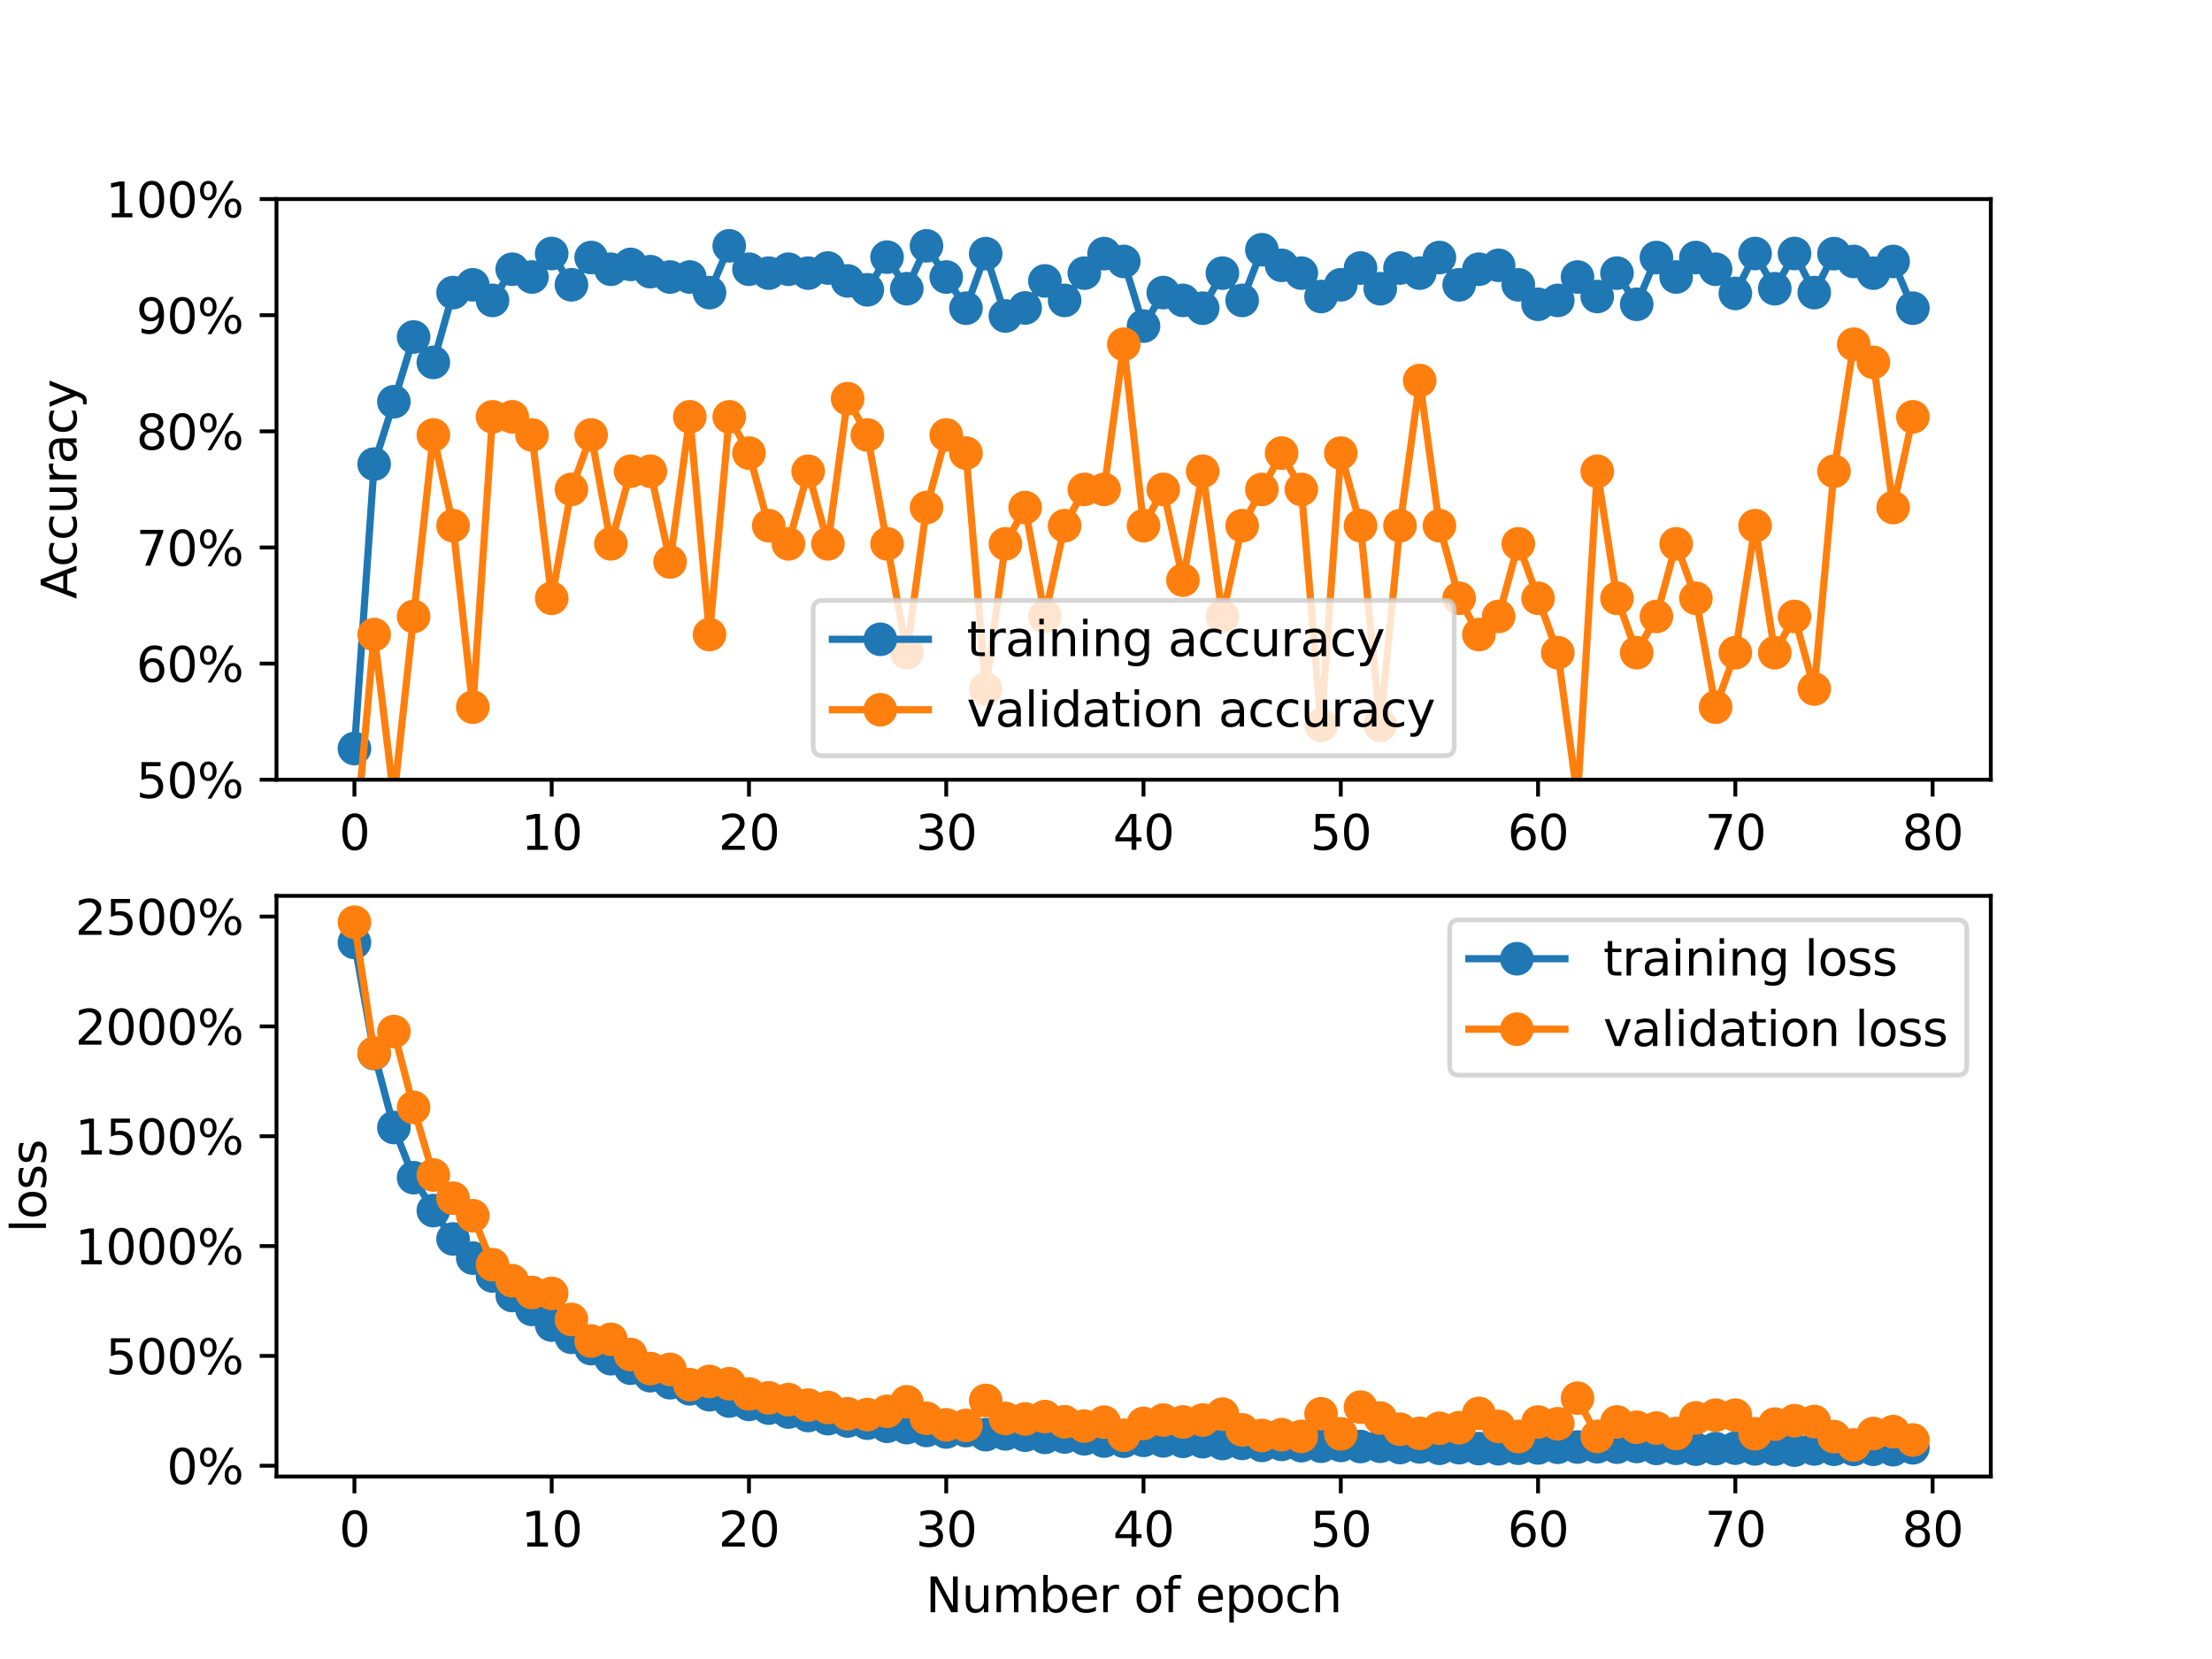 <?xml version="1.0" encoding="utf-8" standalone="no"?>
<!DOCTYPE svg PUBLIC "-//W3C//DTD SVG 1.1//EN"
  "http://www.w3.org/Graphics/SVG/1.1/DTD/svg11.dtd">
<svg xmlns:xlink="http://www.w3.org/1999/xlink" width="460.8pt" height="345.6pt" viewBox="0 0 460.8 345.6" xmlns="http://www.w3.org/2000/svg" version="1.1">
 <defs>
  <style type="text/css">*{stroke-linejoin: round; stroke-linecap: butt}</style>
 </defs>
 <g id="figure_1">
  <g id="patch_1">
   <path d="M 0 345.6 
L 460.8 345.6 
L 460.8 0 
L 0 0 
z
" style="fill: #ffffff"/>
  </g>
  <g id="axes_1">
   <g id="patch_2">
    <path d="M 57.6 162.432 
L 414.72 162.432 
L 414.72 41.472 
L 57.6 41.472 
z
" style="fill: #ffffff"/>
   </g>
   <g id="matplotlib.axis_1">
    <g id="xtick_1">
     <g id="line2d_1">
      <defs>
       <path id="m9a2fd7acb2" d="M 0 0 
L 0 3.5 
" style="stroke: #000000; stroke-width: 0.8"/>
      </defs>
      <g>
       <use xlink:href="#m9a2fd7acb2" x="73.833" y="162.432" style="stroke: #000000; stroke-width: 0.8"/>
      </g>
     </g>
     <g id="text_1">
      <!-- 0 -->
      <g transform="translate(70.651 177.03) scale(0.1 -0.1)">
       <defs>
        <path id="DejaVuSans-30" d="M 2034 4250 
Q 1547 4250 1301 3770 
Q 1056 3291 1056 2328 
Q 1056 1369 1301 889 
Q 1547 409 2034 409 
Q 2525 409 2770 889 
Q 3016 1369 3016 2328 
Q 3016 3291 2770 3770 
Q 2525 4250 2034 4250 
z
M 2034 4750 
Q 2819 4750 3233 4129 
Q 3647 3509 3647 2328 
Q 3647 1150 3233 529 
Q 2819 -91 2034 -91 
Q 1250 -91 836 529 
Q 422 1150 422 2328 
Q 422 3509 836 4129 
Q 1250 4750 2034 4750 
z
" transform="scale(0.016)"/>
       </defs>
       <use xlink:href="#DejaVuSans-30"/>
      </g>
     </g>
    </g>
    <g id="xtick_2">
     <g id="line2d_2">
      <g>
       <use xlink:href="#m9a2fd7acb2" x="114.928" y="162.432" style="stroke: #000000; stroke-width: 0.8"/>
      </g>
     </g>
     <g id="text_2">
      <!-- 10 -->
      <g transform="translate(108.566 177.03) scale(0.1 -0.1)">
       <defs>
        <path id="DejaVuSans-31" d="M 794 531 
L 1825 531 
L 1825 4091 
L 703 3866 
L 703 4441 
L 1819 4666 
L 2450 4666 
L 2450 531 
L 3481 531 
L 3481 0 
L 794 0 
L 794 531 
z
" transform="scale(0.016)"/>
       </defs>
       <use xlink:href="#DejaVuSans-31"/>
       <use xlink:href="#DejaVuSans-30" x="63.623"/>
      </g>
     </g>
    </g>
    <g id="xtick_3">
     <g id="line2d_3">
      <g>
       <use xlink:href="#m9a2fd7acb2" x="156.024" y="162.432" style="stroke: #000000; stroke-width: 0.8"/>
      </g>
     </g>
     <g id="text_3">
      <!-- 20 -->
      <g transform="translate(149.661 177.03) scale(0.1 -0.1)">
       <defs>
        <path id="DejaVuSans-32" d="M 1228 531 
L 3431 531 
L 3431 0 
L 469 0 
L 469 531 
Q 828 903 1448 1529 
Q 2069 2156 2228 2338 
Q 2531 2678 2651 2914 
Q 2772 3150 2772 3378 
Q 2772 3750 2511 3984 
Q 2250 4219 1831 4219 
Q 1534 4219 1204 4116 
Q 875 4013 500 3803 
L 500 4441 
Q 881 4594 1212 4672 
Q 1544 4750 1819 4750 
Q 2544 4750 2975 4387 
Q 3406 4025 3406 3419 
Q 3406 3131 3298 2873 
Q 3191 2616 2906 2266 
Q 2828 2175 2409 1742 
Q 1991 1309 1228 531 
z
" transform="scale(0.016)"/>
       </defs>
       <use xlink:href="#DejaVuSans-32"/>
       <use xlink:href="#DejaVuSans-30" x="63.623"/>
      </g>
     </g>
    </g>
    <g id="xtick_4">
     <g id="line2d_4">
      <g>
       <use xlink:href="#m9a2fd7acb2" x="197.119" y="162.432" style="stroke: #000000; stroke-width: 0.8"/>
      </g>
     </g>
     <g id="text_4">
      <!-- 30 -->
      <g transform="translate(190.757 177.03) scale(0.1 -0.1)">
       <defs>
        <path id="DejaVuSans-33" d="M 2597 2516 
Q 3050 2419 3304 2112 
Q 3559 1806 3559 1356 
Q 3559 666 3084 287 
Q 2609 -91 1734 -91 
Q 1441 -91 1130 -33 
Q 819 25 488 141 
L 488 750 
Q 750 597 1062 519 
Q 1375 441 1716 441 
Q 2309 441 2620 675 
Q 2931 909 2931 1356 
Q 2931 1769 2642 2001 
Q 2353 2234 1838 2234 
L 1294 2234 
L 1294 2753 
L 1863 2753 
Q 2328 2753 2575 2939 
Q 2822 3125 2822 3475 
Q 2822 3834 2567 4026 
Q 2313 4219 1838 4219 
Q 1578 4219 1281 4162 
Q 984 4106 628 3988 
L 628 4550 
Q 988 4650 1302 4700 
Q 1616 4750 1894 4750 
Q 2613 4750 3031 4423 
Q 3450 4097 3450 3541 
Q 3450 3153 3228 2886 
Q 3006 2619 2597 2516 
z
" transform="scale(0.016)"/>
       </defs>
       <use xlink:href="#DejaVuSans-33"/>
       <use xlink:href="#DejaVuSans-30" x="63.623"/>
      </g>
     </g>
    </g>
    <g id="xtick_5">
     <g id="line2d_5">
      <g>
       <use xlink:href="#m9a2fd7acb2" x="238.215" y="162.432" style="stroke: #000000; stroke-width: 0.8"/>
      </g>
     </g>
     <g id="text_5">
      <!-- 40 -->
      <g transform="translate(231.852 177.03) scale(0.1 -0.1)">
       <defs>
        <path id="DejaVuSans-34" d="M 2419 4116 
L 825 1625 
L 2419 1625 
L 2419 4116 
z
M 2253 4666 
L 3047 4666 
L 3047 1625 
L 3713 1625 
L 3713 1100 
L 3047 1100 
L 3047 0 
L 2419 0 
L 2419 1100 
L 313 1100 
L 313 1709 
L 2253 4666 
z
" transform="scale(0.016)"/>
       </defs>
       <use xlink:href="#DejaVuSans-34"/>
       <use xlink:href="#DejaVuSans-30" x="63.623"/>
      </g>
     </g>
    </g>
    <g id="xtick_6">
     <g id="line2d_6">
      <g>
       <use xlink:href="#m9a2fd7acb2" x="279.31" y="162.432" style="stroke: #000000; stroke-width: 0.8"/>
      </g>
     </g>
     <g id="text_6">
      <!-- 50 -->
      <g transform="translate(272.948 177.03) scale(0.1 -0.1)">
       <defs>
        <path id="DejaVuSans-35" d="M 691 4666 
L 3169 4666 
L 3169 4134 
L 1269 4134 
L 1269 2991 
Q 1406 3038 1543 3061 
Q 1681 3084 1819 3084 
Q 2600 3084 3056 2656 
Q 3513 2228 3513 1497 
Q 3513 744 3044 326 
Q 2575 -91 1722 -91 
Q 1428 -91 1123 -41 
Q 819 9 494 109 
L 494 744 
Q 775 591 1075 516 
Q 1375 441 1709 441 
Q 2250 441 2565 725 
Q 2881 1009 2881 1497 
Q 2881 1984 2565 2268 
Q 2250 2553 1709 2553 
Q 1456 2553 1204 2497 
Q 953 2441 691 2322 
L 691 4666 
z
" transform="scale(0.016)"/>
       </defs>
       <use xlink:href="#DejaVuSans-35"/>
       <use xlink:href="#DejaVuSans-30" x="63.623"/>
      </g>
     </g>
    </g>
    <g id="xtick_7">
     <g id="line2d_7">
      <g>
       <use xlink:href="#m9a2fd7acb2" x="320.406" y="162.432" style="stroke: #000000; stroke-width: 0.8"/>
      </g>
     </g>
     <g id="text_7">
      <!-- 60 -->
      <g transform="translate(314.043 177.03) scale(0.1 -0.1)">
       <defs>
        <path id="DejaVuSans-36" d="M 2113 2584 
Q 1688 2584 1439 2293 
Q 1191 2003 1191 1497 
Q 1191 994 1439 701 
Q 1688 409 2113 409 
Q 2538 409 2786 701 
Q 3034 994 3034 1497 
Q 3034 2003 2786 2293 
Q 2538 2584 2113 2584 
z
M 3366 4563 
L 3366 3988 
Q 3128 4100 2886 4159 
Q 2644 4219 2406 4219 
Q 1781 4219 1451 3797 
Q 1122 3375 1075 2522 
Q 1259 2794 1537 2939 
Q 1816 3084 2150 3084 
Q 2853 3084 3261 2657 
Q 3669 2231 3669 1497 
Q 3669 778 3244 343 
Q 2819 -91 2113 -91 
Q 1303 -91 875 529 
Q 447 1150 447 2328 
Q 447 3434 972 4092 
Q 1497 4750 2381 4750 
Q 2619 4750 2861 4703 
Q 3103 4656 3366 4563 
z
" transform="scale(0.016)"/>
       </defs>
       <use xlink:href="#DejaVuSans-36"/>
       <use xlink:href="#DejaVuSans-30" x="63.623"/>
      </g>
     </g>
    </g>
    <g id="xtick_8">
     <g id="line2d_8">
      <g>
       <use xlink:href="#m9a2fd7acb2" x="361.501" y="162.432" style="stroke: #000000; stroke-width: 0.8"/>
      </g>
     </g>
     <g id="text_8">
      <!-- 70 -->
      <g transform="translate(355.139 177.03) scale(0.1 -0.1)">
       <defs>
        <path id="DejaVuSans-37" d="M 525 4666 
L 3525 4666 
L 3525 4397 
L 1831 0 
L 1172 0 
L 2766 4134 
L 525 4134 
L 525 4666 
z
" transform="scale(0.016)"/>
       </defs>
       <use xlink:href="#DejaVuSans-37"/>
       <use xlink:href="#DejaVuSans-30" x="63.623"/>
      </g>
     </g>
    </g>
    <g id="xtick_9">
     <g id="line2d_9">
      <g>
       <use xlink:href="#m9a2fd7acb2" x="402.597" y="162.432" style="stroke: #000000; stroke-width: 0.8"/>
      </g>
     </g>
     <g id="text_9">
      <!-- 80 -->
      <g transform="translate(396.234 177.03) scale(0.1 -0.1)">
       <defs>
        <path id="DejaVuSans-38" d="M 2034 2216 
Q 1584 2216 1326 1975 
Q 1069 1734 1069 1313 
Q 1069 891 1326 650 
Q 1584 409 2034 409 
Q 2484 409 2743 651 
Q 3003 894 3003 1313 
Q 3003 1734 2745 1975 
Q 2488 2216 2034 2216 
z
M 1403 2484 
Q 997 2584 770 2862 
Q 544 3141 544 3541 
Q 544 4100 942 4425 
Q 1341 4750 2034 4750 
Q 2731 4750 3128 4425 
Q 3525 4100 3525 3541 
Q 3525 3141 3298 2862 
Q 3072 2584 2669 2484 
Q 3125 2378 3379 2068 
Q 3634 1759 3634 1313 
Q 3634 634 3220 271 
Q 2806 -91 2034 -91 
Q 1263 -91 848 271 
Q 434 634 434 1313 
Q 434 1759 690 2068 
Q 947 2378 1403 2484 
z
M 1172 3481 
Q 1172 3119 1398 2916 
Q 1625 2713 2034 2713 
Q 2441 2713 2670 2916 
Q 2900 3119 2900 3481 
Q 2900 3844 2670 4047 
Q 2441 4250 2034 4250 
Q 1625 4250 1398 4047 
Q 1172 3844 1172 3481 
z
" transform="scale(0.016)"/>
       </defs>
       <use xlink:href="#DejaVuSans-38"/>
       <use xlink:href="#DejaVuSans-30" x="63.623"/>
      </g>
     </g>
    </g>
   </g>
   <g id="matplotlib.axis_2">
    <g id="ytick_1">
     <g id="line2d_10">
      <defs>
       <path id="m50d692181c" d="M 0 0 
L -3.5 0 
" style="stroke: #000000; stroke-width: 0.8"/>
      </defs>
      <g>
       <use xlink:href="#m50d692181c" x="57.6" y="162.432" style="stroke: #000000; stroke-width: 0.8"/>
      </g>
     </g>
     <g id="text_10">
      <!-- 50% -->
      <g transform="translate(28.373 166.231) scale(0.1 -0.1)">
       <defs>
        <path id="DejaVuSans-25" d="M 4653 2053 
Q 4381 2053 4226 1822 
Q 4072 1591 4072 1178 
Q 4072 772 4226 539 
Q 4381 306 4653 306 
Q 4919 306 5073 539 
Q 5228 772 5228 1178 
Q 5228 1588 5073 1820 
Q 4919 2053 4653 2053 
z
M 4653 2450 
Q 5147 2450 5437 2106 
Q 5728 1763 5728 1178 
Q 5728 594 5436 251 
Q 5144 -91 4653 -91 
Q 4153 -91 3862 251 
Q 3572 594 3572 1178 
Q 3572 1766 3864 2108 
Q 4156 2450 4653 2450 
z
M 1428 4353 
Q 1159 4353 1004 4120 
Q 850 3888 850 3481 
Q 850 3069 1003 2837 
Q 1156 2606 1428 2606 
Q 1700 2606 1854 2837 
Q 2009 3069 2009 3481 
Q 2009 3884 1853 4118 
Q 1697 4353 1428 4353 
z
M 4250 4750 
L 4750 4750 
L 1831 -91 
L 1331 -91 
L 4250 4750 
z
M 1428 4750 
Q 1922 4750 2215 4408 
Q 2509 4066 2509 3481 
Q 2509 2891 2217 2550 
Q 1925 2209 1428 2209 
Q 931 2209 642 2551 
Q 353 2894 353 3481 
Q 353 4063 643 4406 
Q 934 4750 1428 4750 
z
" transform="scale(0.016)"/>
       </defs>
       <use xlink:href="#DejaVuSans-35"/>
       <use xlink:href="#DejaVuSans-30" x="63.623"/>
       <use xlink:href="#DejaVuSans-25" x="127.246"/>
      </g>
     </g>
    </g>
    <g id="ytick_2">
     <g id="line2d_11">
      <g>
       <use xlink:href="#m50d692181c" x="57.6" y="138.24" style="stroke: #000000; stroke-width: 0.8"/>
      </g>
     </g>
     <g id="text_11">
      <!-- 60% -->
      <g transform="translate(28.373 142.039) scale(0.1 -0.1)">
       <use xlink:href="#DejaVuSans-36"/>
       <use xlink:href="#DejaVuSans-30" x="63.623"/>
       <use xlink:href="#DejaVuSans-25" x="127.246"/>
      </g>
     </g>
    </g>
    <g id="ytick_3">
     <g id="line2d_12">
      <g>
       <use xlink:href="#m50d692181c" x="57.6" y="114.048" style="stroke: #000000; stroke-width: 0.8"/>
      </g>
     </g>
     <g id="text_12">
      <!-- 70% -->
      <g transform="translate(28.373 117.847) scale(0.1 -0.1)">
       <use xlink:href="#DejaVuSans-37"/>
       <use xlink:href="#DejaVuSans-30" x="63.623"/>
       <use xlink:href="#DejaVuSans-25" x="127.246"/>
      </g>
     </g>
    </g>
    <g id="ytick_4">
     <g id="line2d_13">
      <g>
       <use xlink:href="#m50d692181c" x="57.6" y="89.856" style="stroke: #000000; stroke-width: 0.8"/>
      </g>
     </g>
     <g id="text_13">
      <!-- 80% -->
      <g transform="translate(28.373 93.655) scale(0.1 -0.1)">
       <use xlink:href="#DejaVuSans-38"/>
       <use xlink:href="#DejaVuSans-30" x="63.623"/>
       <use xlink:href="#DejaVuSans-25" x="127.246"/>
      </g>
     </g>
    </g>
    <g id="ytick_5">
     <g id="line2d_14">
      <g>
       <use xlink:href="#m50d692181c" x="57.6" y="65.664" style="stroke: #000000; stroke-width: 0.8"/>
      </g>
     </g>
     <g id="text_14">
      <!-- 90% -->
      <g transform="translate(28.373 69.463) scale(0.1 -0.1)">
       <defs>
        <path id="DejaVuSans-39" d="M 703 97 
L 703 672 
Q 941 559 1184 500 
Q 1428 441 1663 441 
Q 2288 441 2617 861 
Q 2947 1281 2994 2138 
Q 2813 1869 2534 1725 
Q 2256 1581 1919 1581 
Q 1219 1581 811 2004 
Q 403 2428 403 3163 
Q 403 3881 828 4315 
Q 1253 4750 1959 4750 
Q 2769 4750 3195 4129 
Q 3622 3509 3622 2328 
Q 3622 1225 3098 567 
Q 2575 -91 1691 -91 
Q 1453 -91 1209 -44 
Q 966 3 703 97 
z
M 1959 2075 
Q 2384 2075 2632 2365 
Q 2881 2656 2881 3163 
Q 2881 3666 2632 3958 
Q 2384 4250 1959 4250 
Q 1534 4250 1286 3958 
Q 1038 3666 1038 3163 
Q 1038 2656 1286 2365 
Q 1534 2075 1959 2075 
z
" transform="scale(0.016)"/>
       </defs>
       <use xlink:href="#DejaVuSans-39"/>
       <use xlink:href="#DejaVuSans-30" x="63.623"/>
       <use xlink:href="#DejaVuSans-25" x="127.246"/>
      </g>
     </g>
    </g>
    <g id="ytick_6">
     <g id="line2d_15">
      <g>
       <use xlink:href="#m50d692181c" x="57.6" y="41.472" style="stroke: #000000; stroke-width: 0.8"/>
      </g>
     </g>
     <g id="text_15">
      <!-- 100% -->
      <g transform="translate(22.011 45.271) scale(0.1 -0.1)">
       <use xlink:href="#DejaVuSans-31"/>
       <use xlink:href="#DejaVuSans-30" x="63.623"/>
       <use xlink:href="#DejaVuSans-30" x="127.246"/>
       <use xlink:href="#DejaVuSans-25" x="190.869"/>
      </g>
     </g>
    </g>
    <g id="text_16">
     <!-- Accuracy -->
     <g transform="translate(15.931 124.78) rotate(-90) scale(0.1 -0.1)">
      <defs>
       <path id="DejaVuSans-41" d="M 2188 4044 
L 1331 1722 
L 3047 1722 
L 2188 4044 
z
M 1831 4666 
L 2547 4666 
L 4325 0 
L 3669 0 
L 3244 1197 
L 1141 1197 
L 716 0 
L 50 0 
L 1831 4666 
z
" transform="scale(0.016)"/>
       <path id="DejaVuSans-63" d="M 3122 3366 
L 3122 2828 
Q 2878 2963 2633 3030 
Q 2388 3097 2138 3097 
Q 1578 3097 1268 2742 
Q 959 2388 959 1747 
Q 959 1106 1268 751 
Q 1578 397 2138 397 
Q 2388 397 2633 464 
Q 2878 531 3122 666 
L 3122 134 
Q 2881 22 2623 -34 
Q 2366 -91 2075 -91 
Q 1284 -91 818 406 
Q 353 903 353 1747 
Q 353 2603 823 3093 
Q 1294 3584 2113 3584 
Q 2378 3584 2631 3529 
Q 2884 3475 3122 3366 
z
" transform="scale(0.016)"/>
       <path id="DejaVuSans-75" d="M 544 1381 
L 544 3500 
L 1119 3500 
L 1119 1403 
Q 1119 906 1312 657 
Q 1506 409 1894 409 
Q 2359 409 2629 706 
Q 2900 1003 2900 1516 
L 2900 3500 
L 3475 3500 
L 3475 0 
L 2900 0 
L 2900 538 
Q 2691 219 2414 64 
Q 2138 -91 1772 -91 
Q 1169 -91 856 284 
Q 544 659 544 1381 
z
M 1991 3584 
L 1991 3584 
z
" transform="scale(0.016)"/>
       <path id="DejaVuSans-72" d="M 2631 2963 
Q 2534 3019 2420 3045 
Q 2306 3072 2169 3072 
Q 1681 3072 1420 2755 
Q 1159 2438 1159 1844 
L 1159 0 
L 581 0 
L 581 3500 
L 1159 3500 
L 1159 2956 
Q 1341 3275 1631 3429 
Q 1922 3584 2338 3584 
Q 2397 3584 2469 3576 
Q 2541 3569 2628 3553 
L 2631 2963 
z
" transform="scale(0.016)"/>
       <path id="DejaVuSans-61" d="M 2194 1759 
Q 1497 1759 1228 1600 
Q 959 1441 959 1056 
Q 959 750 1161 570 
Q 1363 391 1709 391 
Q 2188 391 2477 730 
Q 2766 1069 2766 1631 
L 2766 1759 
L 2194 1759 
z
M 3341 1997 
L 3341 0 
L 2766 0 
L 2766 531 
Q 2569 213 2275 61 
Q 1981 -91 1556 -91 
Q 1019 -91 701 211 
Q 384 513 384 1019 
Q 384 1609 779 1909 
Q 1175 2209 1959 2209 
L 2766 2209 
L 2766 2266 
Q 2766 2663 2505 2880 
Q 2244 3097 1772 3097 
Q 1472 3097 1187 3025 
Q 903 2953 641 2809 
L 641 3341 
Q 956 3463 1253 3523 
Q 1550 3584 1831 3584 
Q 2591 3584 2966 3190 
Q 3341 2797 3341 1997 
z
" transform="scale(0.016)"/>
       <path id="DejaVuSans-79" d="M 2059 -325 
Q 1816 -950 1584 -1140 
Q 1353 -1331 966 -1331 
L 506 -1331 
L 506 -850 
L 844 -850 
Q 1081 -850 1212 -737 
Q 1344 -625 1503 -206 
L 1606 56 
L 191 3500 
L 800 3500 
L 1894 763 
L 2988 3500 
L 3597 3500 
L 2059 -325 
z
" transform="scale(0.016)"/>
      </defs>
      <use xlink:href="#DejaVuSans-41"/>
      <use xlink:href="#DejaVuSans-63" x="66.658"/>
      <use xlink:href="#DejaVuSans-63" x="121.639"/>
      <use xlink:href="#DejaVuSans-75" x="176.619"/>
      <use xlink:href="#DejaVuSans-72" x="239.998"/>
      <use xlink:href="#DejaVuSans-61" x="281.111"/>
      <use xlink:href="#DejaVuSans-63" x="342.391"/>
      <use xlink:href="#DejaVuSans-79" x="397.371"/>
     </g>
    </g>
   </g>
   <g id="line2d_16">
    <path d="M 73.833 155.938 
L 77.942 96.675 
L 82.052 83.686 
L 86.161 70.2 
L 90.271 75.492 
L 94.38 60.955 
L 98.49 59.332 
L 102.6 62.579 
L 106.709 56.085 
L 110.819 57.708 
L 114.928 52.812 
L 119.038 59.332 
L 123.147 53.649 
L 127.257 56.085 
L 131.366 55.08 
L 135.476 56.592 
L 139.586 57.708 
L 143.695 57.708 
L 147.805 60.955 
L 151.914 51.214 
L 156.024 56.085 
L 160.133 56.896 
L 164.243 56.085 
L 168.352 56.896 
L 172.462 55.836 
L 176.572 58.52 
L 180.681 60.372 
L 184.791 53.568 
L 188.9 60.144 
L 193.01 51.214 
L 197.119 57.708 
L 201.229 64.203 
L 205.338 52.837 
L 209.448 65.826 
L 213.557 64.152 
L 217.667 58.52 
L 221.777 62.579 
L 225.886 56.896 
L 229.996 52.837 
L 234.105 54.461 
L 238.215 67.932 
L 242.324 60.955 
L 246.434 62.579 
L 250.543 64.203 
L 254.653 56.896 
L 258.763 62.579 
L 262.872 52.026 
L 266.982 55.273 
L 271.091 56.896 
L 275.201 61.767 
L 279.31 59.332 
L 283.42 55.836 
L 287.529 60.144 
L 291.639 55.836 
L 295.748 56.896 
L 299.858 53.649 
L 303.968 59.332 
L 308.077 56.085 
L 312.187 55.273 
L 316.296 59.332 
L 320.406 63.391 
L 324.515 62.579 
L 328.625 57.708 
L 332.734 61.767 
L 336.844 56.896 
L 340.954 63.391 
L 345.063 53.649 
L 349.173 57.708 
L 353.282 53.649 
L 357.392 56.085 
L 361.501 61.128 
L 365.611 52.812 
L 369.72 60.144 
L 373.83 52.812 
L 377.94 60.955 
L 382.049 52.837 
L 386.159 54.461 
L 390.268 56.896 
L 394.378 54.461 
L 398.487 64.203 
" clip-path="url(#p505dd57bae)" style="fill: none; stroke: #1f77b4; stroke-width: 1.5; stroke-linecap: square"/>
    <defs>
     <path id="m2384fadef1" d="M 0 3 
C 0.796 3 1.559 2.684 2.121 2.121 
C 2.684 1.559 3 0.796 3 0 
C 3 -0.796 2.684 -1.559 2.121 -2.121 
C 1.559 -2.684 0.796 -3 0 -3 
C -0.796 -3 -1.559 -2.684 -2.121 -2.121 
C -2.684 -1.559 -3 -0.796 -3 0 
C -3 0.796 -2.684 1.559 -2.121 2.121 
C -1.559 2.684 -0.796 3 0 3 
z
" style="stroke: #1f77b4"/>
    </defs>
    <g clip-path="url(#p505dd57bae)">
     <use xlink:href="#m2384fadef1" x="73.833" y="155.938" style="fill: #1f77b4; stroke: #1f77b4"/>
     <use xlink:href="#m2384fadef1" x="77.942" y="96.675" style="fill: #1f77b4; stroke: #1f77b4"/>
     <use xlink:href="#m2384fadef1" x="82.052" y="83.686" style="fill: #1f77b4; stroke: #1f77b4"/>
     <use xlink:href="#m2384fadef1" x="86.161" y="70.2" style="fill: #1f77b4; stroke: #1f77b4"/>
     <use xlink:href="#m2384fadef1" x="90.271" y="75.492" style="fill: #1f77b4; stroke: #1f77b4"/>
     <use xlink:href="#m2384fadef1" x="94.38" y="60.955" style="fill: #1f77b4; stroke: #1f77b4"/>
     <use xlink:href="#m2384fadef1" x="98.49" y="59.332" style="fill: #1f77b4; stroke: #1f77b4"/>
     <use xlink:href="#m2384fadef1" x="102.6" y="62.579" style="fill: #1f77b4; stroke: #1f77b4"/>
     <use xlink:href="#m2384fadef1" x="106.709" y="56.085" style="fill: #1f77b4; stroke: #1f77b4"/>
     <use xlink:href="#m2384fadef1" x="110.819" y="57.708" style="fill: #1f77b4; stroke: #1f77b4"/>
     <use xlink:href="#m2384fadef1" x="114.928" y="52.812" style="fill: #1f77b4; stroke: #1f77b4"/>
     <use xlink:href="#m2384fadef1" x="119.038" y="59.332" style="fill: #1f77b4; stroke: #1f77b4"/>
     <use xlink:href="#m2384fadef1" x="123.147" y="53.649" style="fill: #1f77b4; stroke: #1f77b4"/>
     <use xlink:href="#m2384fadef1" x="127.257" y="56.085" style="fill: #1f77b4; stroke: #1f77b4"/>
     <use xlink:href="#m2384fadef1" x="131.366" y="55.08" style="fill: #1f77b4; stroke: #1f77b4"/>
     <use xlink:href="#m2384fadef1" x="135.476" y="56.592" style="fill: #1f77b4; stroke: #1f77b4"/>
     <use xlink:href="#m2384fadef1" x="139.586" y="57.708" style="fill: #1f77b4; stroke: #1f77b4"/>
     <use xlink:href="#m2384fadef1" x="143.695" y="57.708" style="fill: #1f77b4; stroke: #1f77b4"/>
     <use xlink:href="#m2384fadef1" x="147.805" y="60.955" style="fill: #1f77b4; stroke: #1f77b4"/>
     <use xlink:href="#m2384fadef1" x="151.914" y="51.214" style="fill: #1f77b4; stroke: #1f77b4"/>
     <use xlink:href="#m2384fadef1" x="156.024" y="56.085" style="fill: #1f77b4; stroke: #1f77b4"/>
     <use xlink:href="#m2384fadef1" x="160.133" y="56.896" style="fill: #1f77b4; stroke: #1f77b4"/>
     <use xlink:href="#m2384fadef1" x="164.243" y="56.085" style="fill: #1f77b4; stroke: #1f77b4"/>
     <use xlink:href="#m2384fadef1" x="168.352" y="56.896" style="fill: #1f77b4; stroke: #1f77b4"/>
     <use xlink:href="#m2384fadef1" x="172.462" y="55.836" style="fill: #1f77b4; stroke: #1f77b4"/>
     <use xlink:href="#m2384fadef1" x="176.572" y="58.52" style="fill: #1f77b4; stroke: #1f77b4"/>
     <use xlink:href="#m2384fadef1" x="180.681" y="60.372" style="fill: #1f77b4; stroke: #1f77b4"/>
     <use xlink:href="#m2384fadef1" x="184.791" y="53.568" style="fill: #1f77b4; stroke: #1f77b4"/>
     <use xlink:href="#m2384fadef1" x="188.9" y="60.144" style="fill: #1f77b4; stroke: #1f77b4"/>
     <use xlink:href="#m2384fadef1" x="193.01" y="51.214" style="fill: #1f77b4; stroke: #1f77b4"/>
     <use xlink:href="#m2384fadef1" x="197.119" y="57.708" style="fill: #1f77b4; stroke: #1f77b4"/>
     <use xlink:href="#m2384fadef1" x="201.229" y="64.203" style="fill: #1f77b4; stroke: #1f77b4"/>
     <use xlink:href="#m2384fadef1" x="205.338" y="52.837" style="fill: #1f77b4; stroke: #1f77b4"/>
     <use xlink:href="#m2384fadef1" x="209.448" y="65.826" style="fill: #1f77b4; stroke: #1f77b4"/>
     <use xlink:href="#m2384fadef1" x="213.557" y="64.152" style="fill: #1f77b4; stroke: #1f77b4"/>
     <use xlink:href="#m2384fadef1" x="217.667" y="58.52" style="fill: #1f77b4; stroke: #1f77b4"/>
     <use xlink:href="#m2384fadef1" x="221.777" y="62.579" style="fill: #1f77b4; stroke: #1f77b4"/>
     <use xlink:href="#m2384fadef1" x="225.886" y="56.896" style="fill: #1f77b4; stroke: #1f77b4"/>
     <use xlink:href="#m2384fadef1" x="229.996" y="52.837" style="fill: #1f77b4; stroke: #1f77b4"/>
     <use xlink:href="#m2384fadef1" x="234.105" y="54.461" style="fill: #1f77b4; stroke: #1f77b4"/>
     <use xlink:href="#m2384fadef1" x="238.215" y="67.932" style="fill: #1f77b4; stroke: #1f77b4"/>
     <use xlink:href="#m2384fadef1" x="242.324" y="60.955" style="fill: #1f77b4; stroke: #1f77b4"/>
     <use xlink:href="#m2384fadef1" x="246.434" y="62.579" style="fill: #1f77b4; stroke: #1f77b4"/>
     <use xlink:href="#m2384fadef1" x="250.543" y="64.203" style="fill: #1f77b4; stroke: #1f77b4"/>
     <use xlink:href="#m2384fadef1" x="254.653" y="56.896" style="fill: #1f77b4; stroke: #1f77b4"/>
     <use xlink:href="#m2384fadef1" x="258.763" y="62.579" style="fill: #1f77b4; stroke: #1f77b4"/>
     <use xlink:href="#m2384fadef1" x="262.872" y="52.026" style="fill: #1f77b4; stroke: #1f77b4"/>
     <use xlink:href="#m2384fadef1" x="266.982" y="55.273" style="fill: #1f77b4; stroke: #1f77b4"/>
     <use xlink:href="#m2384fadef1" x="271.091" y="56.896" style="fill: #1f77b4; stroke: #1f77b4"/>
     <use xlink:href="#m2384fadef1" x="275.201" y="61.767" style="fill: #1f77b4; stroke: #1f77b4"/>
     <use xlink:href="#m2384fadef1" x="279.31" y="59.332" style="fill: #1f77b4; stroke: #1f77b4"/>
     <use xlink:href="#m2384fadef1" x="283.42" y="55.836" style="fill: #1f77b4; stroke: #1f77b4"/>
     <use xlink:href="#m2384fadef1" x="287.529" y="60.144" style="fill: #1f77b4; stroke: #1f77b4"/>
     <use xlink:href="#m2384fadef1" x="291.639" y="55.836" style="fill: #1f77b4; stroke: #1f77b4"/>
     <use xlink:href="#m2384fadef1" x="295.748" y="56.896" style="fill: #1f77b4; stroke: #1f77b4"/>
     <use xlink:href="#m2384fadef1" x="299.858" y="53.649" style="fill: #1f77b4; stroke: #1f77b4"/>
     <use xlink:href="#m2384fadef1" x="303.968" y="59.332" style="fill: #1f77b4; stroke: #1f77b4"/>
     <use xlink:href="#m2384fadef1" x="308.077" y="56.085" style="fill: #1f77b4; stroke: #1f77b4"/>
     <use xlink:href="#m2384fadef1" x="312.187" y="55.273" style="fill: #1f77b4; stroke: #1f77b4"/>
     <use xlink:href="#m2384fadef1" x="316.296" y="59.332" style="fill: #1f77b4; stroke: #1f77b4"/>
     <use xlink:href="#m2384fadef1" x="320.406" y="63.391" style="fill: #1f77b4; stroke: #1f77b4"/>
     <use xlink:href="#m2384fadef1" x="324.515" y="62.579" style="fill: #1f77b4; stroke: #1f77b4"/>
     <use xlink:href="#m2384fadef1" x="328.625" y="57.708" style="fill: #1f77b4; stroke: #1f77b4"/>
     <use xlink:href="#m2384fadef1" x="332.734" y="61.767" style="fill: #1f77b4; stroke: #1f77b4"/>
     <use xlink:href="#m2384fadef1" x="336.844" y="56.896" style="fill: #1f77b4; stroke: #1f77b4"/>
     <use xlink:href="#m2384fadef1" x="340.954" y="63.391" style="fill: #1f77b4; stroke: #1f77b4"/>
     <use xlink:href="#m2384fadef1" x="345.063" y="53.649" style="fill: #1f77b4; stroke: #1f77b4"/>
     <use xlink:href="#m2384fadef1" x="349.173" y="57.708" style="fill: #1f77b4; stroke: #1f77b4"/>
     <use xlink:href="#m2384fadef1" x="353.282" y="53.649" style="fill: #1f77b4; stroke: #1f77b4"/>
     <use xlink:href="#m2384fadef1" x="357.392" y="56.085" style="fill: #1f77b4; stroke: #1f77b4"/>
     <use xlink:href="#m2384fadef1" x="361.501" y="61.128" style="fill: #1f77b4; stroke: #1f77b4"/>
     <use xlink:href="#m2384fadef1" x="365.611" y="52.812" style="fill: #1f77b4; stroke: #1f77b4"/>
     <use xlink:href="#m2384fadef1" x="369.72" y="60.144" style="fill: #1f77b4; stroke: #1f77b4"/>
     <use xlink:href="#m2384fadef1" x="373.83" y="52.812" style="fill: #1f77b4; stroke: #1f77b4"/>
     <use xlink:href="#m2384fadef1" x="377.94" y="60.955" style="fill: #1f77b4; stroke: #1f77b4"/>
     <use xlink:href="#m2384fadef1" x="382.049" y="52.837" style="fill: #1f77b4; stroke: #1f77b4"/>
     <use xlink:href="#m2384fadef1" x="386.159" y="54.461" style="fill: #1f77b4; stroke: #1f77b4"/>
     <use xlink:href="#m2384fadef1" x="390.268" y="56.896" style="fill: #1f77b4; stroke: #1f77b4"/>
     <use xlink:href="#m2384fadef1" x="394.378" y="54.461" style="fill: #1f77b4; stroke: #1f77b4"/>
     <use xlink:href="#m2384fadef1" x="398.487" y="64.203" style="fill: #1f77b4; stroke: #1f77b4"/>
    </g>
   </g>
   <g id="line2d_17">
    <path d="M 73.833 177.552 
L 77.942 132.192 
L 82.052 166.212 
L 86.161 128.412 
L 90.271 90.612 
L 94.38 109.512 
L 98.49 147.312 
L 102.6 86.832 
L 106.709 86.832 
L 110.819 90.612 
L 114.928 124.632 
L 119.038 101.952 
L 123.147 90.612 
L 127.257 113.292 
L 131.366 98.172 
L 135.476 98.172 
L 139.586 117.072 
L 143.695 86.832 
L 147.805 132.192 
L 151.914 86.832 
L 156.024 94.392 
L 160.133 109.512 
L 164.243 113.292 
L 168.352 98.172 
L 172.462 113.292 
L 176.572 83.052 
L 180.681 90.612 
L 184.791 113.292 
L 188.9 135.972 
L 193.01 105.732 
L 197.119 90.612 
L 201.229 94.392 
L 205.338 143.532 
L 209.448 113.292 
L 213.557 105.732 
L 217.667 128.412 
L 221.777 109.512 
L 225.886 101.952 
L 229.996 101.952 
L 234.105 71.712 
L 238.215 109.512 
L 242.324 101.952 
L 246.434 120.852 
L 250.543 98.172 
L 254.653 128.412 
L 258.763 109.512 
L 262.872 101.952 
L 266.982 94.392 
L 271.091 101.952 
L 275.201 151.092 
L 279.31 94.392 
L 283.42 109.512 
L 287.529 151.092 
L 291.639 109.512 
L 295.748 79.272 
L 299.858 109.512 
L 303.968 124.632 
L 308.077 132.192 
L 312.187 128.412 
L 316.296 113.292 
L 320.406 124.632 
L 324.515 135.972 
L 328.625 166.212 
L 332.734 98.172 
L 336.844 124.632 
L 340.954 135.972 
L 345.063 128.412 
L 349.173 113.292 
L 353.282 124.632 
L 357.392 147.312 
L 361.501 135.972 
L 365.611 109.512 
L 369.72 135.972 
L 373.83 128.412 
L 377.94 143.532 
L 382.049 98.172 
L 386.159 71.712 
L 390.268 75.492 
L 394.378 105.732 
L 398.487 86.832 
" clip-path="url(#p505dd57bae)" style="fill: none; stroke: #ff7f0e; stroke-width: 1.5; stroke-linecap: square"/>
    <defs>
     <path id="m67e13ff02a" d="M 0 3 
C 0.796 3 1.559 2.684 2.121 2.121 
C 2.684 1.559 3 0.796 3 0 
C 3 -0.796 2.684 -1.559 2.121 -2.121 
C 1.559 -2.684 0.796 -3 0 -3 
C -0.796 -3 -1.559 -2.684 -2.121 -2.121 
C -2.684 -1.559 -3 -0.796 -3 0 
C -3 0.796 -2.684 1.559 -2.121 2.121 
C -1.559 2.684 -0.796 3 0 3 
z
" style="stroke: #ff7f0e"/>
    </defs>
    <g clip-path="url(#p505dd57bae)">
     <use xlink:href="#m67e13ff02a" x="73.833" y="177.552" style="fill: #ff7f0e; stroke: #ff7f0e"/>
     <use xlink:href="#m67e13ff02a" x="77.942" y="132.192" style="fill: #ff7f0e; stroke: #ff7f0e"/>
     <use xlink:href="#m67e13ff02a" x="82.052" y="166.212" style="fill: #ff7f0e; stroke: #ff7f0e"/>
     <use xlink:href="#m67e13ff02a" x="86.161" y="128.412" style="fill: #ff7f0e; stroke: #ff7f0e"/>
     <use xlink:href="#m67e13ff02a" x="90.271" y="90.612" style="fill: #ff7f0e; stroke: #ff7f0e"/>
     <use xlink:href="#m67e13ff02a" x="94.38" y="109.512" style="fill: #ff7f0e; stroke: #ff7f0e"/>
     <use xlink:href="#m67e13ff02a" x="98.49" y="147.312" style="fill: #ff7f0e; stroke: #ff7f0e"/>
     <use xlink:href="#m67e13ff02a" x="102.6" y="86.832" style="fill: #ff7f0e; stroke: #ff7f0e"/>
     <use xlink:href="#m67e13ff02a" x="106.709" y="86.832" style="fill: #ff7f0e; stroke: #ff7f0e"/>
     <use xlink:href="#m67e13ff02a" x="110.819" y="90.612" style="fill: #ff7f0e; stroke: #ff7f0e"/>
     <use xlink:href="#m67e13ff02a" x="114.928" y="124.632" style="fill: #ff7f0e; stroke: #ff7f0e"/>
     <use xlink:href="#m67e13ff02a" x="119.038" y="101.952" style="fill: #ff7f0e; stroke: #ff7f0e"/>
     <use xlink:href="#m67e13ff02a" x="123.147" y="90.612" style="fill: #ff7f0e; stroke: #ff7f0e"/>
     <use xlink:href="#m67e13ff02a" x="127.257" y="113.292" style="fill: #ff7f0e; stroke: #ff7f0e"/>
     <use xlink:href="#m67e13ff02a" x="131.366" y="98.172" style="fill: #ff7f0e; stroke: #ff7f0e"/>
     <use xlink:href="#m67e13ff02a" x="135.476" y="98.172" style="fill: #ff7f0e; stroke: #ff7f0e"/>
     <use xlink:href="#m67e13ff02a" x="139.586" y="117.072" style="fill: #ff7f0e; stroke: #ff7f0e"/>
     <use xlink:href="#m67e13ff02a" x="143.695" y="86.832" style="fill: #ff7f0e; stroke: #ff7f0e"/>
     <use xlink:href="#m67e13ff02a" x="147.805" y="132.192" style="fill: #ff7f0e; stroke: #ff7f0e"/>
     <use xlink:href="#m67e13ff02a" x="151.914" y="86.832" style="fill: #ff7f0e; stroke: #ff7f0e"/>
     <use xlink:href="#m67e13ff02a" x="156.024" y="94.392" style="fill: #ff7f0e; stroke: #ff7f0e"/>
     <use xlink:href="#m67e13ff02a" x="160.133" y="109.512" style="fill: #ff7f0e; stroke: #ff7f0e"/>
     <use xlink:href="#m67e13ff02a" x="164.243" y="113.292" style="fill: #ff7f0e; stroke: #ff7f0e"/>
     <use xlink:href="#m67e13ff02a" x="168.352" y="98.172" style="fill: #ff7f0e; stroke: #ff7f0e"/>
     <use xlink:href="#m67e13ff02a" x="172.462" y="113.292" style="fill: #ff7f0e; stroke: #ff7f0e"/>
     <use xlink:href="#m67e13ff02a" x="176.572" y="83.052" style="fill: #ff7f0e; stroke: #ff7f0e"/>
     <use xlink:href="#m67e13ff02a" x="180.681" y="90.612" style="fill: #ff7f0e; stroke: #ff7f0e"/>
     <use xlink:href="#m67e13ff02a" x="184.791" y="113.292" style="fill: #ff7f0e; stroke: #ff7f0e"/>
     <use xlink:href="#m67e13ff02a" x="188.9" y="135.972" style="fill: #ff7f0e; stroke: #ff7f0e"/>
     <use xlink:href="#m67e13ff02a" x="193.01" y="105.732" style="fill: #ff7f0e; stroke: #ff7f0e"/>
     <use xlink:href="#m67e13ff02a" x="197.119" y="90.612" style="fill: #ff7f0e; stroke: #ff7f0e"/>
     <use xlink:href="#m67e13ff02a" x="201.229" y="94.392" style="fill: #ff7f0e; stroke: #ff7f0e"/>
     <use xlink:href="#m67e13ff02a" x="205.338" y="143.532" style="fill: #ff7f0e; stroke: #ff7f0e"/>
     <use xlink:href="#m67e13ff02a" x="209.448" y="113.292" style="fill: #ff7f0e; stroke: #ff7f0e"/>
     <use xlink:href="#m67e13ff02a" x="213.557" y="105.732" style="fill: #ff7f0e; stroke: #ff7f0e"/>
     <use xlink:href="#m67e13ff02a" x="217.667" y="128.412" style="fill: #ff7f0e; stroke: #ff7f0e"/>
     <use xlink:href="#m67e13ff02a" x="221.777" y="109.512" style="fill: #ff7f0e; stroke: #ff7f0e"/>
     <use xlink:href="#m67e13ff02a" x="225.886" y="101.952" style="fill: #ff7f0e; stroke: #ff7f0e"/>
     <use xlink:href="#m67e13ff02a" x="229.996" y="101.952" style="fill: #ff7f0e; stroke: #ff7f0e"/>
     <use xlink:href="#m67e13ff02a" x="234.105" y="71.712" style="fill: #ff7f0e; stroke: #ff7f0e"/>
     <use xlink:href="#m67e13ff02a" x="238.215" y="109.512" style="fill: #ff7f0e; stroke: #ff7f0e"/>
     <use xlink:href="#m67e13ff02a" x="242.324" y="101.952" style="fill: #ff7f0e; stroke: #ff7f0e"/>
     <use xlink:href="#m67e13ff02a" x="246.434" y="120.852" style="fill: #ff7f0e; stroke: #ff7f0e"/>
     <use xlink:href="#m67e13ff02a" x="250.543" y="98.172" style="fill: #ff7f0e; stroke: #ff7f0e"/>
     <use xlink:href="#m67e13ff02a" x="254.653" y="128.412" style="fill: #ff7f0e; stroke: #ff7f0e"/>
     <use xlink:href="#m67e13ff02a" x="258.763" y="109.512" style="fill: #ff7f0e; stroke: #ff7f0e"/>
     <use xlink:href="#m67e13ff02a" x="262.872" y="101.952" style="fill: #ff7f0e; stroke: #ff7f0e"/>
     <use xlink:href="#m67e13ff02a" x="266.982" y="94.392" style="fill: #ff7f0e; stroke: #ff7f0e"/>
     <use xlink:href="#m67e13ff02a" x="271.091" y="101.952" style="fill: #ff7f0e; stroke: #ff7f0e"/>
     <use xlink:href="#m67e13ff02a" x="275.201" y="151.092" style="fill: #ff7f0e; stroke: #ff7f0e"/>
     <use xlink:href="#m67e13ff02a" x="279.31" y="94.392" style="fill: #ff7f0e; stroke: #ff7f0e"/>
     <use xlink:href="#m67e13ff02a" x="283.42" y="109.512" style="fill: #ff7f0e; stroke: #ff7f0e"/>
     <use xlink:href="#m67e13ff02a" x="287.529" y="151.092" style="fill: #ff7f0e; stroke: #ff7f0e"/>
     <use xlink:href="#m67e13ff02a" x="291.639" y="109.512" style="fill: #ff7f0e; stroke: #ff7f0e"/>
     <use xlink:href="#m67e13ff02a" x="295.748" y="79.272" style="fill: #ff7f0e; stroke: #ff7f0e"/>
     <use xlink:href="#m67e13ff02a" x="299.858" y="109.512" style="fill: #ff7f0e; stroke: #ff7f0e"/>
     <use xlink:href="#m67e13ff02a" x="303.968" y="124.632" style="fill: #ff7f0e; stroke: #ff7f0e"/>
     <use xlink:href="#m67e13ff02a" x="308.077" y="132.192" style="fill: #ff7f0e; stroke: #ff7f0e"/>
     <use xlink:href="#m67e13ff02a" x="312.187" y="128.412" style="fill: #ff7f0e; stroke: #ff7f0e"/>
     <use xlink:href="#m67e13ff02a" x="316.296" y="113.292" style="fill: #ff7f0e; stroke: #ff7f0e"/>
     <use xlink:href="#m67e13ff02a" x="320.406" y="124.632" style="fill: #ff7f0e; stroke: #ff7f0e"/>
     <use xlink:href="#m67e13ff02a" x="324.515" y="135.972" style="fill: #ff7f0e; stroke: #ff7f0e"/>
     <use xlink:href="#m67e13ff02a" x="328.625" y="166.212" style="fill: #ff7f0e; stroke: #ff7f0e"/>
     <use xlink:href="#m67e13ff02a" x="332.734" y="98.172" style="fill: #ff7f0e; stroke: #ff7f0e"/>
     <use xlink:href="#m67e13ff02a" x="336.844" y="124.632" style="fill: #ff7f0e; stroke: #ff7f0e"/>
     <use xlink:href="#m67e13ff02a" x="340.954" y="135.972" style="fill: #ff7f0e; stroke: #ff7f0e"/>
     <use xlink:href="#m67e13ff02a" x="345.063" y="128.412" style="fill: #ff7f0e; stroke: #ff7f0e"/>
     <use xlink:href="#m67e13ff02a" x="349.173" y="113.292" style="fill: #ff7f0e; stroke: #ff7f0e"/>
     <use xlink:href="#m67e13ff02a" x="353.282" y="124.632" style="fill: #ff7f0e; stroke: #ff7f0e"/>
     <use xlink:href="#m67e13ff02a" x="357.392" y="147.312" style="fill: #ff7f0e; stroke: #ff7f0e"/>
     <use xlink:href="#m67e13ff02a" x="361.501" y="135.972" style="fill: #ff7f0e; stroke: #ff7f0e"/>
     <use xlink:href="#m67e13ff02a" x="365.611" y="109.512" style="fill: #ff7f0e; stroke: #ff7f0e"/>
     <use xlink:href="#m67e13ff02a" x="369.72" y="135.972" style="fill: #ff7f0e; stroke: #ff7f0e"/>
     <use xlink:href="#m67e13ff02a" x="373.83" y="128.412" style="fill: #ff7f0e; stroke: #ff7f0e"/>
     <use xlink:href="#m67e13ff02a" x="377.94" y="143.532" style="fill: #ff7f0e; stroke: #ff7f0e"/>
     <use xlink:href="#m67e13ff02a" x="382.049" y="98.172" style="fill: #ff7f0e; stroke: #ff7f0e"/>
     <use xlink:href="#m67e13ff02a" x="386.159" y="71.712" style="fill: #ff7f0e; stroke: #ff7f0e"/>
     <use xlink:href="#m67e13ff02a" x="390.268" y="75.492" style="fill: #ff7f0e; stroke: #ff7f0e"/>
     <use xlink:href="#m67e13ff02a" x="394.378" y="105.732" style="fill: #ff7f0e; stroke: #ff7f0e"/>
     <use xlink:href="#m67e13ff02a" x="398.487" y="86.832" style="fill: #ff7f0e; stroke: #ff7f0e"/>
    </g>
   </g>
   <g id="patch_3">
    <path d="M 57.6 162.432 
L 57.6 41.472 
" style="fill: none; stroke: #000000; stroke-width: 0.8; stroke-linejoin: miter; stroke-linecap: square"/>
   </g>
   <g id="patch_4">
    <path d="M 414.72 162.432 
L 414.72 41.472 
" style="fill: none; stroke: #000000; stroke-width: 0.8; stroke-linejoin: miter; stroke-linecap: square"/>
   </g>
   <g id="patch_5">
    <path d="M 57.6 162.432 
L 414.72 162.432 
" style="fill: none; stroke: #000000; stroke-width: 0.8; stroke-linejoin: miter; stroke-linecap: square"/>
   </g>
   <g id="patch_6">
    <path d="M 57.6 41.472 
L 414.72 41.472 
" style="fill: none; stroke: #000000; stroke-width: 0.8; stroke-linejoin: miter; stroke-linecap: square"/>
   </g>
   <g id="legend_1">
    <g id="patch_7">
     <path d="M 171.394 157.432 
L 300.926 157.432 
Q 302.926 157.432 302.926 155.432 
L 302.926 127.076 
Q 302.926 125.076 300.926 125.076 
L 171.394 125.076 
Q 169.394 125.076 169.394 127.076 
L 169.394 155.432 
Q 169.394 157.432 171.394 157.432 
z
" style="fill: #ffffff; opacity: 0.8; stroke: #cccccc; stroke-linejoin: miter"/>
    </g>
    <g id="line2d_18">
     <path d="M 173.394 133.174 
L 183.394 133.174 
L 193.394 133.174 
" style="fill: none; stroke: #1f77b4; stroke-width: 1.5; stroke-linecap: square"/>
     <g>
      <use xlink:href="#m2384fadef1" x="183.394" y="133.174" style="fill: #1f77b4; stroke: #1f77b4"/>
     </g>
    </g>
    <g id="text_17">
     <!-- training accuracy -->
     <g transform="translate(201.394 136.674) scale(0.1 -0.1)">
      <defs>
       <path id="DejaVuSans-74" d="M 1172 4494 
L 1172 3500 
L 2356 3500 
L 2356 3053 
L 1172 3053 
L 1172 1153 
Q 1172 725 1289 603 
Q 1406 481 1766 481 
L 2356 481 
L 2356 0 
L 1766 0 
Q 1100 0 847 248 
Q 594 497 594 1153 
L 594 3053 
L 172 3053 
L 172 3500 
L 594 3500 
L 594 4494 
L 1172 4494 
z
" transform="scale(0.016)"/>
       <path id="DejaVuSans-69" d="M 603 3500 
L 1178 3500 
L 1178 0 
L 603 0 
L 603 3500 
z
M 603 4863 
L 1178 4863 
L 1178 4134 
L 603 4134 
L 603 4863 
z
" transform="scale(0.016)"/>
       <path id="DejaVuSans-6e" d="M 3513 2113 
L 3513 0 
L 2938 0 
L 2938 2094 
Q 2938 2591 2744 2837 
Q 2550 3084 2163 3084 
Q 1697 3084 1428 2787 
Q 1159 2491 1159 1978 
L 1159 0 
L 581 0 
L 581 3500 
L 1159 3500 
L 1159 2956 
Q 1366 3272 1645 3428 
Q 1925 3584 2291 3584 
Q 2894 3584 3203 3211 
Q 3513 2838 3513 2113 
z
" transform="scale(0.016)"/>
       <path id="DejaVuSans-67" d="M 2906 1791 
Q 2906 2416 2648 2759 
Q 2391 3103 1925 3103 
Q 1463 3103 1205 2759 
Q 947 2416 947 1791 
Q 947 1169 1205 825 
Q 1463 481 1925 481 
Q 2391 481 2648 825 
Q 2906 1169 2906 1791 
z
M 3481 434 
Q 3481 -459 3084 -895 
Q 2688 -1331 1869 -1331 
Q 1566 -1331 1297 -1286 
Q 1028 -1241 775 -1147 
L 775 -588 
Q 1028 -725 1275 -790 
Q 1522 -856 1778 -856 
Q 2344 -856 2625 -561 
Q 2906 -266 2906 331 
L 2906 616 
Q 2728 306 2450 153 
Q 2172 0 1784 0 
Q 1141 0 747 490 
Q 353 981 353 1791 
Q 353 2603 747 3093 
Q 1141 3584 1784 3584 
Q 2172 3584 2450 3431 
Q 2728 3278 2906 2969 
L 2906 3500 
L 3481 3500 
L 3481 434 
z
" transform="scale(0.016)"/>
       <path id="DejaVuSans-20" transform="scale(0.016)"/>
      </defs>
      <use xlink:href="#DejaVuSans-74"/>
      <use xlink:href="#DejaVuSans-72" x="39.209"/>
      <use xlink:href="#DejaVuSans-61" x="80.322"/>
      <use xlink:href="#DejaVuSans-69" x="141.602"/>
      <use xlink:href="#DejaVuSans-6e" x="169.385"/>
      <use xlink:href="#DejaVuSans-69" x="232.764"/>
      <use xlink:href="#DejaVuSans-6e" x="260.547"/>
      <use xlink:href="#DejaVuSans-67" x="323.926"/>
      <use xlink:href="#DejaVuSans-20" x="387.402"/>
      <use xlink:href="#DejaVuSans-61" x="419.189"/>
      <use xlink:href="#DejaVuSans-63" x="480.469"/>
      <use xlink:href="#DejaVuSans-63" x="535.449"/>
      <use xlink:href="#DejaVuSans-75" x="590.43"/>
      <use xlink:href="#DejaVuSans-72" x="653.809"/>
      <use xlink:href="#DejaVuSans-61" x="694.922"/>
      <use xlink:href="#DejaVuSans-63" x="756.201"/>
      <use xlink:href="#DejaVuSans-79" x="811.182"/>
     </g>
    </g>
    <g id="line2d_19">
     <path d="M 173.394 147.852 
L 183.394 147.852 
L 193.394 147.852 
" style="fill: none; stroke: #ff7f0e; stroke-width: 1.5; stroke-linecap: square"/>
     <g>
      <use xlink:href="#m67e13ff02a" x="183.394" y="147.852" style="fill: #ff7f0e; stroke: #ff7f0e"/>
     </g>
    </g>
    <g id="text_18">
     <!-- validation accuracy -->
     <g transform="translate(201.394 151.352) scale(0.1 -0.1)">
      <defs>
       <path id="DejaVuSans-76" d="M 191 3500 
L 800 3500 
L 1894 563 
L 2988 3500 
L 3597 3500 
L 2284 0 
L 1503 0 
L 191 3500 
z
" transform="scale(0.016)"/>
       <path id="DejaVuSans-6c" d="M 603 4863 
L 1178 4863 
L 1178 0 
L 603 0 
L 603 4863 
z
" transform="scale(0.016)"/>
       <path id="DejaVuSans-64" d="M 2906 2969 
L 2906 4863 
L 3481 4863 
L 3481 0 
L 2906 0 
L 2906 525 
Q 2725 213 2448 61 
Q 2172 -91 1784 -91 
Q 1150 -91 751 415 
Q 353 922 353 1747 
Q 353 2572 751 3078 
Q 1150 3584 1784 3584 
Q 2172 3584 2448 3432 
Q 2725 3281 2906 2969 
z
M 947 1747 
Q 947 1113 1208 752 
Q 1469 391 1925 391 
Q 2381 391 2643 752 
Q 2906 1113 2906 1747 
Q 2906 2381 2643 2742 
Q 2381 3103 1925 3103 
Q 1469 3103 1208 2742 
Q 947 2381 947 1747 
z
" transform="scale(0.016)"/>
       <path id="DejaVuSans-6f" d="M 1959 3097 
Q 1497 3097 1228 2736 
Q 959 2375 959 1747 
Q 959 1119 1226 758 
Q 1494 397 1959 397 
Q 2419 397 2687 759 
Q 2956 1122 2956 1747 
Q 2956 2369 2687 2733 
Q 2419 3097 1959 3097 
z
M 1959 3584 
Q 2709 3584 3137 3096 
Q 3566 2609 3566 1747 
Q 3566 888 3137 398 
Q 2709 -91 1959 -91 
Q 1206 -91 779 398 
Q 353 888 353 1747 
Q 353 2609 779 3096 
Q 1206 3584 1959 3584 
z
" transform="scale(0.016)"/>
      </defs>
      <use xlink:href="#DejaVuSans-76"/>
      <use xlink:href="#DejaVuSans-61" x="59.18"/>
      <use xlink:href="#DejaVuSans-6c" x="120.459"/>
      <use xlink:href="#DejaVuSans-69" x="148.242"/>
      <use xlink:href="#DejaVuSans-64" x="176.025"/>
      <use xlink:href="#DejaVuSans-61" x="239.502"/>
      <use xlink:href="#DejaVuSans-74" x="300.781"/>
      <use xlink:href="#DejaVuSans-69" x="339.99"/>
      <use xlink:href="#DejaVuSans-6f" x="367.773"/>
      <use xlink:href="#DejaVuSans-6e" x="428.955"/>
      <use xlink:href="#DejaVuSans-20" x="492.334"/>
      <use xlink:href="#DejaVuSans-61" x="524.121"/>
      <use xlink:href="#DejaVuSans-63" x="585.4"/>
      <use xlink:href="#DejaVuSans-63" x="640.381"/>
      <use xlink:href="#DejaVuSans-75" x="695.361"/>
      <use xlink:href="#DejaVuSans-72" x="758.74"/>
      <use xlink:href="#DejaVuSans-61" x="799.854"/>
      <use xlink:href="#DejaVuSans-63" x="861.133"/>
      <use xlink:href="#DejaVuSans-79" x="916.113"/>
     </g>
    </g>
   </g>
  </g>
  <g id="axes_2">
   <g id="patch_8">
    <path d="M 57.6 307.584 
L 414.72 307.584 
L 414.72 186.624 
L 57.6 186.624 
z
" style="fill: #ffffff"/>
   </g>
   <g id="matplotlib.axis_3">
    <g id="xtick_10">
     <g id="line2d_20">
      <g>
       <use xlink:href="#m9a2fd7acb2" x="73.833" y="307.584" style="stroke: #000000; stroke-width: 0.8"/>
      </g>
     </g>
     <g id="text_19">
      <!-- 0 -->
      <g transform="translate(70.651 322.182) scale(0.1 -0.1)">
       <use xlink:href="#DejaVuSans-30"/>
      </g>
     </g>
    </g>
    <g id="xtick_11">
     <g id="line2d_21">
      <g>
       <use xlink:href="#m9a2fd7acb2" x="114.928" y="307.584" style="stroke: #000000; stroke-width: 0.8"/>
      </g>
     </g>
     <g id="text_20">
      <!-- 10 -->
      <g transform="translate(108.566 322.182) scale(0.1 -0.1)">
       <use xlink:href="#DejaVuSans-31"/>
       <use xlink:href="#DejaVuSans-30" x="63.623"/>
      </g>
     </g>
    </g>
    <g id="xtick_12">
     <g id="line2d_22">
      <g>
       <use xlink:href="#m9a2fd7acb2" x="156.024" y="307.584" style="stroke: #000000; stroke-width: 0.8"/>
      </g>
     </g>
     <g id="text_21">
      <!-- 20 -->
      <g transform="translate(149.661 322.182) scale(0.1 -0.1)">
       <use xlink:href="#DejaVuSans-32"/>
       <use xlink:href="#DejaVuSans-30" x="63.623"/>
      </g>
     </g>
    </g>
    <g id="xtick_13">
     <g id="line2d_23">
      <g>
       <use xlink:href="#m9a2fd7acb2" x="197.119" y="307.584" style="stroke: #000000; stroke-width: 0.8"/>
      </g>
     </g>
     <g id="text_22">
      <!-- 30 -->
      <g transform="translate(190.757 322.182) scale(0.1 -0.1)">
       <use xlink:href="#DejaVuSans-33"/>
       <use xlink:href="#DejaVuSans-30" x="63.623"/>
      </g>
     </g>
    </g>
    <g id="xtick_14">
     <g id="line2d_24">
      <g>
       <use xlink:href="#m9a2fd7acb2" x="238.215" y="307.584" style="stroke: #000000; stroke-width: 0.8"/>
      </g>
     </g>
     <g id="text_23">
      <!-- 40 -->
      <g transform="translate(231.852 322.182) scale(0.1 -0.1)">
       <use xlink:href="#DejaVuSans-34"/>
       <use xlink:href="#DejaVuSans-30" x="63.623"/>
      </g>
     </g>
    </g>
    <g id="xtick_15">
     <g id="line2d_25">
      <g>
       <use xlink:href="#m9a2fd7acb2" x="279.31" y="307.584" style="stroke: #000000; stroke-width: 0.8"/>
      </g>
     </g>
     <g id="text_24">
      <!-- 50 -->
      <g transform="translate(272.948 322.182) scale(0.1 -0.1)">
       <use xlink:href="#DejaVuSans-35"/>
       <use xlink:href="#DejaVuSans-30" x="63.623"/>
      </g>
     </g>
    </g>
    <g id="xtick_16">
     <g id="line2d_26">
      <g>
       <use xlink:href="#m9a2fd7acb2" x="320.406" y="307.584" style="stroke: #000000; stroke-width: 0.8"/>
      </g>
     </g>
     <g id="text_25">
      <!-- 60 -->
      <g transform="translate(314.043 322.182) scale(0.1 -0.1)">
       <use xlink:href="#DejaVuSans-36"/>
       <use xlink:href="#DejaVuSans-30" x="63.623"/>
      </g>
     </g>
    </g>
    <g id="xtick_17">
     <g id="line2d_27">
      <g>
       <use xlink:href="#m9a2fd7acb2" x="361.501" y="307.584" style="stroke: #000000; stroke-width: 0.8"/>
      </g>
     </g>
     <g id="text_26">
      <!-- 70 -->
      <g transform="translate(355.139 322.182) scale(0.1 -0.1)">
       <use xlink:href="#DejaVuSans-37"/>
       <use xlink:href="#DejaVuSans-30" x="63.623"/>
      </g>
     </g>
    </g>
    <g id="xtick_18">
     <g id="line2d_28">
      <g>
       <use xlink:href="#m9a2fd7acb2" x="402.597" y="307.584" style="stroke: #000000; stroke-width: 0.8"/>
      </g>
     </g>
     <g id="text_27">
      <!-- 80 -->
      <g transform="translate(396.234 322.182) scale(0.1 -0.1)">
       <use xlink:href="#DejaVuSans-38"/>
       <use xlink:href="#DejaVuSans-30" x="63.623"/>
      </g>
     </g>
    </g>
    <g id="text_28">
     <!-- Number of epoch -->
     <g transform="translate(192.848 335.861) scale(0.1 -0.1)">
      <defs>
       <path id="DejaVuSans-4e" d="M 628 4666 
L 1478 4666 
L 3547 763 
L 3547 4666 
L 4159 4666 
L 4159 0 
L 3309 0 
L 1241 3903 
L 1241 0 
L 628 0 
L 628 4666 
z
" transform="scale(0.016)"/>
       <path id="DejaVuSans-6d" d="M 3328 2828 
Q 3544 3216 3844 3400 
Q 4144 3584 4550 3584 
Q 5097 3584 5394 3201 
Q 5691 2819 5691 2113 
L 5691 0 
L 5113 0 
L 5113 2094 
Q 5113 2597 4934 2840 
Q 4756 3084 4391 3084 
Q 3944 3084 3684 2787 
Q 3425 2491 3425 1978 
L 3425 0 
L 2847 0 
L 2847 2094 
Q 2847 2600 2669 2842 
Q 2491 3084 2119 3084 
Q 1678 3084 1418 2786 
Q 1159 2488 1159 1978 
L 1159 0 
L 581 0 
L 581 3500 
L 1159 3500 
L 1159 2956 
Q 1356 3278 1631 3431 
Q 1906 3584 2284 3584 
Q 2666 3584 2933 3390 
Q 3200 3197 3328 2828 
z
" transform="scale(0.016)"/>
       <path id="DejaVuSans-62" d="M 3116 1747 
Q 3116 2381 2855 2742 
Q 2594 3103 2138 3103 
Q 1681 3103 1420 2742 
Q 1159 2381 1159 1747 
Q 1159 1113 1420 752 
Q 1681 391 2138 391 
Q 2594 391 2855 752 
Q 3116 1113 3116 1747 
z
M 1159 2969 
Q 1341 3281 1617 3432 
Q 1894 3584 2278 3584 
Q 2916 3584 3314 3078 
Q 3713 2572 3713 1747 
Q 3713 922 3314 415 
Q 2916 -91 2278 -91 
Q 1894 -91 1617 61 
Q 1341 213 1159 525 
L 1159 0 
L 581 0 
L 581 4863 
L 1159 4863 
L 1159 2969 
z
" transform="scale(0.016)"/>
       <path id="DejaVuSans-65" d="M 3597 1894 
L 3597 1613 
L 953 1613 
Q 991 1019 1311 708 
Q 1631 397 2203 397 
Q 2534 397 2845 478 
Q 3156 559 3463 722 
L 3463 178 
Q 3153 47 2828 -22 
Q 2503 -91 2169 -91 
Q 1331 -91 842 396 
Q 353 884 353 1716 
Q 353 2575 817 3079 
Q 1281 3584 2069 3584 
Q 2775 3584 3186 3129 
Q 3597 2675 3597 1894 
z
M 3022 2063 
Q 3016 2534 2758 2815 
Q 2500 3097 2075 3097 
Q 1594 3097 1305 2825 
Q 1016 2553 972 2059 
L 3022 2063 
z
" transform="scale(0.016)"/>
       <path id="DejaVuSans-66" d="M 2375 4863 
L 2375 4384 
L 1825 4384 
Q 1516 4384 1395 4259 
Q 1275 4134 1275 3809 
L 1275 3500 
L 2222 3500 
L 2222 3053 
L 1275 3053 
L 1275 0 
L 697 0 
L 697 3053 
L 147 3053 
L 147 3500 
L 697 3500 
L 697 3744 
Q 697 4328 969 4595 
Q 1241 4863 1831 4863 
L 2375 4863 
z
" transform="scale(0.016)"/>
       <path id="DejaVuSans-70" d="M 1159 525 
L 1159 -1331 
L 581 -1331 
L 581 3500 
L 1159 3500 
L 1159 2969 
Q 1341 3281 1617 3432 
Q 1894 3584 2278 3584 
Q 2916 3584 3314 3078 
Q 3713 2572 3713 1747 
Q 3713 922 3314 415 
Q 2916 -91 2278 -91 
Q 1894 -91 1617 61 
Q 1341 213 1159 525 
z
M 3116 1747 
Q 3116 2381 2855 2742 
Q 2594 3103 2138 3103 
Q 1681 3103 1420 2742 
Q 1159 2381 1159 1747 
Q 1159 1113 1420 752 
Q 1681 391 2138 391 
Q 2594 391 2855 752 
Q 3116 1113 3116 1747 
z
" transform="scale(0.016)"/>
       <path id="DejaVuSans-68" d="M 3513 2113 
L 3513 0 
L 2938 0 
L 2938 2094 
Q 2938 2591 2744 2837 
Q 2550 3084 2163 3084 
Q 1697 3084 1428 2787 
Q 1159 2491 1159 1978 
L 1159 0 
L 581 0 
L 581 4863 
L 1159 4863 
L 1159 2956 
Q 1366 3272 1645 3428 
Q 1925 3584 2291 3584 
Q 2894 3584 3203 3211 
Q 3513 2838 3513 2113 
z
" transform="scale(0.016)"/>
      </defs>
      <use xlink:href="#DejaVuSans-4e"/>
      <use xlink:href="#DejaVuSans-75" x="74.805"/>
      <use xlink:href="#DejaVuSans-6d" x="138.184"/>
      <use xlink:href="#DejaVuSans-62" x="235.596"/>
      <use xlink:href="#DejaVuSans-65" x="299.072"/>
      <use xlink:href="#DejaVuSans-72" x="360.596"/>
      <use xlink:href="#DejaVuSans-20" x="401.709"/>
      <use xlink:href="#DejaVuSans-6f" x="433.496"/>
      <use xlink:href="#DejaVuSans-66" x="494.678"/>
      <use xlink:href="#DejaVuSans-20" x="529.883"/>
      <use xlink:href="#DejaVuSans-65" x="561.67"/>
      <use xlink:href="#DejaVuSans-70" x="623.193"/>
      <use xlink:href="#DejaVuSans-6f" x="686.67"/>
      <use xlink:href="#DejaVuSans-63" x="747.852"/>
      <use xlink:href="#DejaVuSans-68" x="802.832"/>
     </g>
    </g>
   </g>
   <g id="matplotlib.axis_4">
    <g id="ytick_7">
     <g id="line2d_29">
      <g>
       <use xlink:href="#m50d692181c" x="57.6" y="305.334" style="stroke: #000000; stroke-width: 0.8"/>
      </g>
     </g>
     <g id="text_29">
      <!-- 0% -->
      <g transform="translate(34.736 309.134) scale(0.1 -0.1)">
       <use xlink:href="#DejaVuSans-30"/>
       <use xlink:href="#DejaVuSans-25" x="63.623"/>
      </g>
     </g>
    </g>
    <g id="ytick_8">
     <g id="line2d_30">
      <g>
       <use xlink:href="#m50d692181c" x="57.6" y="282.455" style="stroke: #000000; stroke-width: 0.8"/>
      </g>
     </g>
     <g id="text_30">
      <!-- 500% -->
      <g transform="translate(22.011 286.254) scale(0.1 -0.1)">
       <use xlink:href="#DejaVuSans-35"/>
       <use xlink:href="#DejaVuSans-30" x="63.623"/>
       <use xlink:href="#DejaVuSans-30" x="127.246"/>
       <use xlink:href="#DejaVuSans-25" x="190.869"/>
      </g>
     </g>
    </g>
    <g id="ytick_9">
     <g id="line2d_31">
      <g>
       <use xlink:href="#m50d692181c" x="57.6" y="259.576" style="stroke: #000000; stroke-width: 0.8"/>
      </g>
     </g>
     <g id="text_31">
      <!-- 1000% -->
      <g transform="translate(15.648 263.375) scale(0.1 -0.1)">
       <use xlink:href="#DejaVuSans-31"/>
       <use xlink:href="#DejaVuSans-30" x="63.623"/>
       <use xlink:href="#DejaVuSans-30" x="127.246"/>
       <use xlink:href="#DejaVuSans-30" x="190.869"/>
       <use xlink:href="#DejaVuSans-25" x="254.492"/>
      </g>
     </g>
    </g>
    <g id="ytick_10">
     <g id="line2d_32">
      <g>
       <use xlink:href="#m50d692181c" x="57.6" y="236.697" style="stroke: #000000; stroke-width: 0.8"/>
      </g>
     </g>
     <g id="text_32">
      <!-- 1500% -->
      <g transform="translate(15.648 240.496) scale(0.1 -0.1)">
       <use xlink:href="#DejaVuSans-31"/>
       <use xlink:href="#DejaVuSans-35" x="63.623"/>
       <use xlink:href="#DejaVuSans-30" x="127.246"/>
       <use xlink:href="#DejaVuSans-30" x="190.869"/>
       <use xlink:href="#DejaVuSans-25" x="254.492"/>
      </g>
     </g>
    </g>
    <g id="ytick_11">
     <g id="line2d_33">
      <g>
       <use xlink:href="#m50d692181c" x="57.6" y="213.817" style="stroke: #000000; stroke-width: 0.8"/>
      </g>
     </g>
     <g id="text_33">
      <!-- 2000% -->
      <g transform="translate(15.648 217.617) scale(0.1 -0.1)">
       <use xlink:href="#DejaVuSans-32"/>
       <use xlink:href="#DejaVuSans-30" x="63.623"/>
       <use xlink:href="#DejaVuSans-30" x="127.246"/>
       <use xlink:href="#DejaVuSans-30" x="190.869"/>
       <use xlink:href="#DejaVuSans-25" x="254.492"/>
      </g>
     </g>
    </g>
    <g id="ytick_12">
     <g id="line2d_34">
      <g>
       <use xlink:href="#m50d692181c" x="57.6" y="190.938" style="stroke: #000000; stroke-width: 0.8"/>
      </g>
     </g>
     <g id="text_34">
      <!-- 2500% -->
      <g transform="translate(15.648 194.737) scale(0.1 -0.1)">
       <use xlink:href="#DejaVuSans-32"/>
       <use xlink:href="#DejaVuSans-35" x="63.623"/>
       <use xlink:href="#DejaVuSans-30" x="127.246"/>
       <use xlink:href="#DejaVuSans-30" x="190.869"/>
       <use xlink:href="#DejaVuSans-25" x="254.492"/>
      </g>
     </g>
    </g>
    <g id="text_35">
     <!-- loss -->
     <g transform="translate(9.569 256.762) rotate(-90) scale(0.1 -0.1)">
      <defs>
       <path id="DejaVuSans-73" d="M 2834 3397 
L 2834 2853 
Q 2591 2978 2328 3040 
Q 2066 3103 1784 3103 
Q 1356 3103 1142 2972 
Q 928 2841 928 2578 
Q 928 2378 1081 2264 
Q 1234 2150 1697 2047 
L 1894 2003 
Q 2506 1872 2764 1633 
Q 3022 1394 3022 966 
Q 3022 478 2636 193 
Q 2250 -91 1575 -91 
Q 1294 -91 989 -36 
Q 684 19 347 128 
L 347 722 
Q 666 556 975 473 
Q 1284 391 1588 391 
Q 1994 391 2212 530 
Q 2431 669 2431 922 
Q 2431 1156 2273 1281 
Q 2116 1406 1581 1522 
L 1381 1569 
Q 847 1681 609 1914 
Q 372 2147 372 2553 
Q 372 3047 722 3315 
Q 1072 3584 1716 3584 
Q 2034 3584 2315 3537 
Q 2597 3491 2834 3397 
z
" transform="scale(0.016)"/>
      </defs>
      <use xlink:href="#DejaVuSans-6c"/>
      <use xlink:href="#DejaVuSans-6f" x="27.783"/>
      <use xlink:href="#DejaVuSans-73" x="88.965"/>
      <use xlink:href="#DejaVuSans-73" x="141.064"/>
     </g>
    </g>
   </g>
   <g id="line2d_35">
    <path d="M 73.833 196.333 
L 77.942 219.47 
L 82.052 234.884 
L 86.161 245.333 
L 90.271 252.19 
L 94.38 258.098 
L 98.49 262.087 
L 102.6 265.808 
L 106.709 269.878 
L 110.819 272.78 
L 114.928 276.039 
L 119.038 278.589 
L 123.147 280.938 
L 127.257 283.045 
L 131.366 285.021 
L 135.476 286.585 
L 139.586 288.051 
L 143.695 289.32 
L 147.805 290.55 
L 151.914 291.862 
L 156.024 292.56 
L 160.133 293.331 
L 164.243 294.163 
L 168.352 294.876 
L 172.462 295.532 
L 176.572 296.015 
L 180.681 296.471 
L 184.791 297.122 
L 188.9 297.394 
L 193.01 297.984 
L 197.119 298.302 
L 201.229 298.016 
L 205.338 298.867 
L 209.448 298.705 
L 213.557 298.974 
L 217.667 299.433 
L 221.777 299.347 
L 225.886 299.731 
L 229.996 300.195 
L 234.105 300.233 
L 238.215 300.055 
L 242.324 300.157 
L 246.434 300.26 
L 250.543 300.329 
L 254.653 300.709 
L 258.763 300.687 
L 262.872 301.101 
L 266.982 300.894 
L 271.091 301.156 
L 275.201 301.275 
L 279.31 301.106 
L 283.42 301.34 
L 287.529 301.285 
L 291.639 301.547 
L 295.748 301.424 
L 299.858 301.708 
L 303.968 301.577 
L 308.077 301.77 
L 312.187 301.796 
L 316.296 301.695 
L 320.406 301.631 
L 324.515 301.496 
L 328.625 301.442 
L 332.734 301.391 
L 336.844 301.466 
L 340.954 301.327 
L 345.063 301.728 
L 349.173 301.714 
L 353.282 301.884 
L 357.392 301.766 
L 361.501 301.675 
L 365.611 301.83 
L 369.72 301.872 
L 373.83 302.086 
L 377.94 301.845 
L 382.049 301.906 
L 386.159 301.926 
L 390.268 301.909 
L 394.378 301.999 
L 398.487 301.602 
" clip-path="url(#p83fdbd5739)" style="fill: none; stroke: #1f77b4; stroke-width: 1.5; stroke-linecap: square"/>
    <g clip-path="url(#p83fdbd5739)">
     <use xlink:href="#m2384fadef1" x="73.833" y="196.333" style="fill: #1f77b4; stroke: #1f77b4"/>
     <use xlink:href="#m2384fadef1" x="77.942" y="219.47" style="fill: #1f77b4; stroke: #1f77b4"/>
     <use xlink:href="#m2384fadef1" x="82.052" y="234.884" style="fill: #1f77b4; stroke: #1f77b4"/>
     <use xlink:href="#m2384fadef1" x="86.161" y="245.333" style="fill: #1f77b4; stroke: #1f77b4"/>
     <use xlink:href="#m2384fadef1" x="90.271" y="252.19" style="fill: #1f77b4; stroke: #1f77b4"/>
     <use xlink:href="#m2384fadef1" x="94.38" y="258.098" style="fill: #1f77b4; stroke: #1f77b4"/>
     <use xlink:href="#m2384fadef1" x="98.49" y="262.087" style="fill: #1f77b4; stroke: #1f77b4"/>
     <use xlink:href="#m2384fadef1" x="102.6" y="265.808" style="fill: #1f77b4; stroke: #1f77b4"/>
     <use xlink:href="#m2384fadef1" x="106.709" y="269.878" style="fill: #1f77b4; stroke: #1f77b4"/>
     <use xlink:href="#m2384fadef1" x="110.819" y="272.78" style="fill: #1f77b4; stroke: #1f77b4"/>
     <use xlink:href="#m2384fadef1" x="114.928" y="276.039" style="fill: #1f77b4; stroke: #1f77b4"/>
     <use xlink:href="#m2384fadef1" x="119.038" y="278.589" style="fill: #1f77b4; stroke: #1f77b4"/>
     <use xlink:href="#m2384fadef1" x="123.147" y="280.938" style="fill: #1f77b4; stroke: #1f77b4"/>
     <use xlink:href="#m2384fadef1" x="127.257" y="283.045" style="fill: #1f77b4; stroke: #1f77b4"/>
     <use xlink:href="#m2384fadef1" x="131.366" y="285.021" style="fill: #1f77b4; stroke: #1f77b4"/>
     <use xlink:href="#m2384fadef1" x="135.476" y="286.585" style="fill: #1f77b4; stroke: #1f77b4"/>
     <use xlink:href="#m2384fadef1" x="139.586" y="288.051" style="fill: #1f77b4; stroke: #1f77b4"/>
     <use xlink:href="#m2384fadef1" x="143.695" y="289.32" style="fill: #1f77b4; stroke: #1f77b4"/>
     <use xlink:href="#m2384fadef1" x="147.805" y="290.55" style="fill: #1f77b4; stroke: #1f77b4"/>
     <use xlink:href="#m2384fadef1" x="151.914" y="291.862" style="fill: #1f77b4; stroke: #1f77b4"/>
     <use xlink:href="#m2384fadef1" x="156.024" y="292.56" style="fill: #1f77b4; stroke: #1f77b4"/>
     <use xlink:href="#m2384fadef1" x="160.133" y="293.331" style="fill: #1f77b4; stroke: #1f77b4"/>
     <use xlink:href="#m2384fadef1" x="164.243" y="294.163" style="fill: #1f77b4; stroke: #1f77b4"/>
     <use xlink:href="#m2384fadef1" x="168.352" y="294.876" style="fill: #1f77b4; stroke: #1f77b4"/>
     <use xlink:href="#m2384fadef1" x="172.462" y="295.532" style="fill: #1f77b4; stroke: #1f77b4"/>
     <use xlink:href="#m2384fadef1" x="176.572" y="296.015" style="fill: #1f77b4; stroke: #1f77b4"/>
     <use xlink:href="#m2384fadef1" x="180.681" y="296.471" style="fill: #1f77b4; stroke: #1f77b4"/>
     <use xlink:href="#m2384fadef1" x="184.791" y="297.122" style="fill: #1f77b4; stroke: #1f77b4"/>
     <use xlink:href="#m2384fadef1" x="188.9" y="297.394" style="fill: #1f77b4; stroke: #1f77b4"/>
     <use xlink:href="#m2384fadef1" x="193.01" y="297.984" style="fill: #1f77b4; stroke: #1f77b4"/>
     <use xlink:href="#m2384fadef1" x="197.119" y="298.302" style="fill: #1f77b4; stroke: #1f77b4"/>
     <use xlink:href="#m2384fadef1" x="201.229" y="298.016" style="fill: #1f77b4; stroke: #1f77b4"/>
     <use xlink:href="#m2384fadef1" x="205.338" y="298.867" style="fill: #1f77b4; stroke: #1f77b4"/>
     <use xlink:href="#m2384fadef1" x="209.448" y="298.705" style="fill: #1f77b4; stroke: #1f77b4"/>
     <use xlink:href="#m2384fadef1" x="213.557" y="298.974" style="fill: #1f77b4; stroke: #1f77b4"/>
     <use xlink:href="#m2384fadef1" x="217.667" y="299.433" style="fill: #1f77b4; stroke: #1f77b4"/>
     <use xlink:href="#m2384fadef1" x="221.777" y="299.347" style="fill: #1f77b4; stroke: #1f77b4"/>
     <use xlink:href="#m2384fadef1" x="225.886" y="299.731" style="fill: #1f77b4; stroke: #1f77b4"/>
     <use xlink:href="#m2384fadef1" x="229.996" y="300.195" style="fill: #1f77b4; stroke: #1f77b4"/>
     <use xlink:href="#m2384fadef1" x="234.105" y="300.233" style="fill: #1f77b4; stroke: #1f77b4"/>
     <use xlink:href="#m2384fadef1" x="238.215" y="300.055" style="fill: #1f77b4; stroke: #1f77b4"/>
     <use xlink:href="#m2384fadef1" x="242.324" y="300.157" style="fill: #1f77b4; stroke: #1f77b4"/>
     <use xlink:href="#m2384fadef1" x="246.434" y="300.26" style="fill: #1f77b4; stroke: #1f77b4"/>
     <use xlink:href="#m2384fadef1" x="250.543" y="300.329" style="fill: #1f77b4; stroke: #1f77b4"/>
     <use xlink:href="#m2384fadef1" x="254.653" y="300.709" style="fill: #1f77b4; stroke: #1f77b4"/>
     <use xlink:href="#m2384fadef1" x="258.763" y="300.687" style="fill: #1f77b4; stroke: #1f77b4"/>
     <use xlink:href="#m2384fadef1" x="262.872" y="301.101" style="fill: #1f77b4; stroke: #1f77b4"/>
     <use xlink:href="#m2384fadef1" x="266.982" y="300.894" style="fill: #1f77b4; stroke: #1f77b4"/>
     <use xlink:href="#m2384fadef1" x="271.091" y="301.156" style="fill: #1f77b4; stroke: #1f77b4"/>
     <use xlink:href="#m2384fadef1" x="275.201" y="301.275" style="fill: #1f77b4; stroke: #1f77b4"/>
     <use xlink:href="#m2384fadef1" x="279.31" y="301.106" style="fill: #1f77b4; stroke: #1f77b4"/>
     <use xlink:href="#m2384fadef1" x="283.42" y="301.34" style="fill: #1f77b4; stroke: #1f77b4"/>
     <use xlink:href="#m2384fadef1" x="287.529" y="301.285" style="fill: #1f77b4; stroke: #1f77b4"/>
     <use xlink:href="#m2384fadef1" x="291.639" y="301.547" style="fill: #1f77b4; stroke: #1f77b4"/>
     <use xlink:href="#m2384fadef1" x="295.748" y="301.424" style="fill: #1f77b4; stroke: #1f77b4"/>
     <use xlink:href="#m2384fadef1" x="299.858" y="301.708" style="fill: #1f77b4; stroke: #1f77b4"/>
     <use xlink:href="#m2384fadef1" x="303.968" y="301.577" style="fill: #1f77b4; stroke: #1f77b4"/>
     <use xlink:href="#m2384fadef1" x="308.077" y="301.77" style="fill: #1f77b4; stroke: #1f77b4"/>
     <use xlink:href="#m2384fadef1" x="312.187" y="301.796" style="fill: #1f77b4; stroke: #1f77b4"/>
     <use xlink:href="#m2384fadef1" x="316.296" y="301.695" style="fill: #1f77b4; stroke: #1f77b4"/>
     <use xlink:href="#m2384fadef1" x="320.406" y="301.631" style="fill: #1f77b4; stroke: #1f77b4"/>
     <use xlink:href="#m2384fadef1" x="324.515" y="301.496" style="fill: #1f77b4; stroke: #1f77b4"/>
     <use xlink:href="#m2384fadef1" x="328.625" y="301.442" style="fill: #1f77b4; stroke: #1f77b4"/>
     <use xlink:href="#m2384fadef1" x="332.734" y="301.391" style="fill: #1f77b4; stroke: #1f77b4"/>
     <use xlink:href="#m2384fadef1" x="336.844" y="301.466" style="fill: #1f77b4; stroke: #1f77b4"/>
     <use xlink:href="#m2384fadef1" x="340.954" y="301.327" style="fill: #1f77b4; stroke: #1f77b4"/>
     <use xlink:href="#m2384fadef1" x="345.063" y="301.728" style="fill: #1f77b4; stroke: #1f77b4"/>
     <use xlink:href="#m2384fadef1" x="349.173" y="301.714" style="fill: #1f77b4; stroke: #1f77b4"/>
     <use xlink:href="#m2384fadef1" x="353.282" y="301.884" style="fill: #1f77b4; stroke: #1f77b4"/>
     <use xlink:href="#m2384fadef1" x="357.392" y="301.766" style="fill: #1f77b4; stroke: #1f77b4"/>
     <use xlink:href="#m2384fadef1" x="361.501" y="301.675" style="fill: #1f77b4; stroke: #1f77b4"/>
     <use xlink:href="#m2384fadef1" x="365.611" y="301.83" style="fill: #1f77b4; stroke: #1f77b4"/>
     <use xlink:href="#m2384fadef1" x="369.72" y="301.872" style="fill: #1f77b4; stroke: #1f77b4"/>
     <use xlink:href="#m2384fadef1" x="373.83" y="302.086" style="fill: #1f77b4; stroke: #1f77b4"/>
     <use xlink:href="#m2384fadef1" x="377.94" y="301.845" style="fill: #1f77b4; stroke: #1f77b4"/>
     <use xlink:href="#m2384fadef1" x="382.049" y="301.906" style="fill: #1f77b4; stroke: #1f77b4"/>
     <use xlink:href="#m2384fadef1" x="386.159" y="301.926" style="fill: #1f77b4; stroke: #1f77b4"/>
     <use xlink:href="#m2384fadef1" x="390.268" y="301.909" style="fill: #1f77b4; stroke: #1f77b4"/>
     <use xlink:href="#m2384fadef1" x="394.378" y="301.999" style="fill: #1f77b4; stroke: #1f77b4"/>
     <use xlink:href="#m2384fadef1" x="398.487" y="301.602" style="fill: #1f77b4; stroke: #1f77b4"/>
    </g>
   </g>
   <g id="line2d_36">
    <path d="M 73.833 192.122 
L 77.942 219.385 
L 82.052 214.898 
L 86.161 230.705 
L 90.271 244.776 
L 94.38 249.61 
L 98.49 253.262 
L 102.6 263.456 
L 106.709 266.801 
L 110.819 269.256 
L 114.928 269.438 
L 119.038 274.866 
L 123.147 279.348 
L 127.257 278.999 
L 131.366 282.171 
L 135.476 285.1 
L 139.586 285.273 
L 143.695 288.44 
L 147.805 287.778 
L 151.914 288.244 
L 156.024 290.383 
L 160.133 291.197 
L 164.243 291.558 
L 168.352 292.704 
L 172.462 293.206 
L 176.572 294.515 
L 180.681 294.683 
L 184.791 294.008 
L 188.9 292.035 
L 193.01 295.462 
L 197.119 296.819 
L 201.229 296.937 
L 205.338 291.745 
L 209.448 295.487 
L 213.557 295.594 
L 217.667 295.094 
L 221.777 296.182 
L 225.886 297.079 
L 229.996 296.264 
L 234.105 298.988 
L 238.215 296.525 
L 242.324 295.825 
L 246.434 296.212 
L 250.543 295.809 
L 254.653 294.596 
L 258.763 297.874 
L 262.872 299.034 
L 266.982 298.874 
L 271.091 299.218 
L 275.201 294.522 
L 279.31 298.7 
L 283.42 293.132 
L 287.529 295.414 
L 291.639 297.735 
L 295.748 298.591 
L 299.858 297.538 
L 303.968 297.413 
L 308.077 294.443 
L 312.187 297.15 
L 316.296 299.247 
L 320.406 296.233 
L 324.515 296.588 
L 328.625 291.278 
L 332.734 299.225 
L 336.844 296.216 
L 340.954 297.319 
L 345.063 297.489 
L 349.173 298.623 
L 353.282 295.378 
L 357.392 294.807 
L 361.501 294.801 
L 365.611 298.687 
L 369.72 296.668 
L 373.83 295.955 
L 377.94 296.131 
L 382.049 299.278 
L 386.159 301.014 
L 390.268 298.634 
L 394.378 298.237 
L 398.487 299.973 
" clip-path="url(#p83fdbd5739)" style="fill: none; stroke: #ff7f0e; stroke-width: 1.5; stroke-linecap: square"/>
    <g clip-path="url(#p83fdbd5739)">
     <use xlink:href="#m67e13ff02a" x="73.833" y="192.122" style="fill: #ff7f0e; stroke: #ff7f0e"/>
     <use xlink:href="#m67e13ff02a" x="77.942" y="219.385" style="fill: #ff7f0e; stroke: #ff7f0e"/>
     <use xlink:href="#m67e13ff02a" x="82.052" y="214.898" style="fill: #ff7f0e; stroke: #ff7f0e"/>
     <use xlink:href="#m67e13ff02a" x="86.161" y="230.705" style="fill: #ff7f0e; stroke: #ff7f0e"/>
     <use xlink:href="#m67e13ff02a" x="90.271" y="244.776" style="fill: #ff7f0e; stroke: #ff7f0e"/>
     <use xlink:href="#m67e13ff02a" x="94.38" y="249.61" style="fill: #ff7f0e; stroke: #ff7f0e"/>
     <use xlink:href="#m67e13ff02a" x="98.49" y="253.262" style="fill: #ff7f0e; stroke: #ff7f0e"/>
     <use xlink:href="#m67e13ff02a" x="102.6" y="263.456" style="fill: #ff7f0e; stroke: #ff7f0e"/>
     <use xlink:href="#m67e13ff02a" x="106.709" y="266.801" style="fill: #ff7f0e; stroke: #ff7f0e"/>
     <use xlink:href="#m67e13ff02a" x="110.819" y="269.256" style="fill: #ff7f0e; stroke: #ff7f0e"/>
     <use xlink:href="#m67e13ff02a" x="114.928" y="269.438" style="fill: #ff7f0e; stroke: #ff7f0e"/>
     <use xlink:href="#m67e13ff02a" x="119.038" y="274.866" style="fill: #ff7f0e; stroke: #ff7f0e"/>
     <use xlink:href="#m67e13ff02a" x="123.147" y="279.348" style="fill: #ff7f0e; stroke: #ff7f0e"/>
     <use xlink:href="#m67e13ff02a" x="127.257" y="278.999" style="fill: #ff7f0e; stroke: #ff7f0e"/>
     <use xlink:href="#m67e13ff02a" x="131.366" y="282.171" style="fill: #ff7f0e; stroke: #ff7f0e"/>
     <use xlink:href="#m67e13ff02a" x="135.476" y="285.1" style="fill: #ff7f0e; stroke: #ff7f0e"/>
     <use xlink:href="#m67e13ff02a" x="139.586" y="285.273" style="fill: #ff7f0e; stroke: #ff7f0e"/>
     <use xlink:href="#m67e13ff02a" x="143.695" y="288.44" style="fill: #ff7f0e; stroke: #ff7f0e"/>
     <use xlink:href="#m67e13ff02a" x="147.805" y="287.778" style="fill: #ff7f0e; stroke: #ff7f0e"/>
     <use xlink:href="#m67e13ff02a" x="151.914" y="288.244" style="fill: #ff7f0e; stroke: #ff7f0e"/>
     <use xlink:href="#m67e13ff02a" x="156.024" y="290.383" style="fill: #ff7f0e; stroke: #ff7f0e"/>
     <use xlink:href="#m67e13ff02a" x="160.133" y="291.197" style="fill: #ff7f0e; stroke: #ff7f0e"/>
     <use xlink:href="#m67e13ff02a" x="164.243" y="291.558" style="fill: #ff7f0e; stroke: #ff7f0e"/>
     <use xlink:href="#m67e13ff02a" x="168.352" y="292.704" style="fill: #ff7f0e; stroke: #ff7f0e"/>
     <use xlink:href="#m67e13ff02a" x="172.462" y="293.206" style="fill: #ff7f0e; stroke: #ff7f0e"/>
     <use xlink:href="#m67e13ff02a" x="176.572" y="294.515" style="fill: #ff7f0e; stroke: #ff7f0e"/>
     <use xlink:href="#m67e13ff02a" x="180.681" y="294.683" style="fill: #ff7f0e; stroke: #ff7f0e"/>
     <use xlink:href="#m67e13ff02a" x="184.791" y="294.008" style="fill: #ff7f0e; stroke: #ff7f0e"/>
     <use xlink:href="#m67e13ff02a" x="188.9" y="292.035" style="fill: #ff7f0e; stroke: #ff7f0e"/>
     <use xlink:href="#m67e13ff02a" x="193.01" y="295.462" style="fill: #ff7f0e; stroke: #ff7f0e"/>
     <use xlink:href="#m67e13ff02a" x="197.119" y="296.819" style="fill: #ff7f0e; stroke: #ff7f0e"/>
     <use xlink:href="#m67e13ff02a" x="201.229" y="296.937" style="fill: #ff7f0e; stroke: #ff7f0e"/>
     <use xlink:href="#m67e13ff02a" x="205.338" y="291.745" style="fill: #ff7f0e; stroke: #ff7f0e"/>
     <use xlink:href="#m67e13ff02a" x="209.448" y="295.487" style="fill: #ff7f0e; stroke: #ff7f0e"/>
     <use xlink:href="#m67e13ff02a" x="213.557" y="295.594" style="fill: #ff7f0e; stroke: #ff7f0e"/>
     <use xlink:href="#m67e13ff02a" x="217.667" y="295.094" style="fill: #ff7f0e; stroke: #ff7f0e"/>
     <use xlink:href="#m67e13ff02a" x="221.777" y="296.182" style="fill: #ff7f0e; stroke: #ff7f0e"/>
     <use xlink:href="#m67e13ff02a" x="225.886" y="297.079" style="fill: #ff7f0e; stroke: #ff7f0e"/>
     <use xlink:href="#m67e13ff02a" x="229.996" y="296.264" style="fill: #ff7f0e; stroke: #ff7f0e"/>
     <use xlink:href="#m67e13ff02a" x="234.105" y="298.988" style="fill: #ff7f0e; stroke: #ff7f0e"/>
     <use xlink:href="#m67e13ff02a" x="238.215" y="296.525" style="fill: #ff7f0e; stroke: #ff7f0e"/>
     <use xlink:href="#m67e13ff02a" x="242.324" y="295.825" style="fill: #ff7f0e; stroke: #ff7f0e"/>
     <use xlink:href="#m67e13ff02a" x="246.434" y="296.212" style="fill: #ff7f0e; stroke: #ff7f0e"/>
     <use xlink:href="#m67e13ff02a" x="250.543" y="295.809" style="fill: #ff7f0e; stroke: #ff7f0e"/>
     <use xlink:href="#m67e13ff02a" x="254.653" y="294.596" style="fill: #ff7f0e; stroke: #ff7f0e"/>
     <use xlink:href="#m67e13ff02a" x="258.763" y="297.874" style="fill: #ff7f0e; stroke: #ff7f0e"/>
     <use xlink:href="#m67e13ff02a" x="262.872" y="299.034" style="fill: #ff7f0e; stroke: #ff7f0e"/>
     <use xlink:href="#m67e13ff02a" x="266.982" y="298.874" style="fill: #ff7f0e; stroke: #ff7f0e"/>
     <use xlink:href="#m67e13ff02a" x="271.091" y="299.218" style="fill: #ff7f0e; stroke: #ff7f0e"/>
     <use xlink:href="#m67e13ff02a" x="275.201" y="294.522" style="fill: #ff7f0e; stroke: #ff7f0e"/>
     <use xlink:href="#m67e13ff02a" x="279.31" y="298.7" style="fill: #ff7f0e; stroke: #ff7f0e"/>
     <use xlink:href="#m67e13ff02a" x="283.42" y="293.132" style="fill: #ff7f0e; stroke: #ff7f0e"/>
     <use xlink:href="#m67e13ff02a" x="287.529" y="295.414" style="fill: #ff7f0e; stroke: #ff7f0e"/>
     <use xlink:href="#m67e13ff02a" x="291.639" y="297.735" style="fill: #ff7f0e; stroke: #ff7f0e"/>
     <use xlink:href="#m67e13ff02a" x="295.748" y="298.591" style="fill: #ff7f0e; stroke: #ff7f0e"/>
     <use xlink:href="#m67e13ff02a" x="299.858" y="297.538" style="fill: #ff7f0e; stroke: #ff7f0e"/>
     <use xlink:href="#m67e13ff02a" x="303.968" y="297.413" style="fill: #ff7f0e; stroke: #ff7f0e"/>
     <use xlink:href="#m67e13ff02a" x="308.077" y="294.443" style="fill: #ff7f0e; stroke: #ff7f0e"/>
     <use xlink:href="#m67e13ff02a" x="312.187" y="297.15" style="fill: #ff7f0e; stroke: #ff7f0e"/>
     <use xlink:href="#m67e13ff02a" x="316.296" y="299.247" style="fill: #ff7f0e; stroke: #ff7f0e"/>
     <use xlink:href="#m67e13ff02a" x="320.406" y="296.233" style="fill: #ff7f0e; stroke: #ff7f0e"/>
     <use xlink:href="#m67e13ff02a" x="324.515" y="296.588" style="fill: #ff7f0e; stroke: #ff7f0e"/>
     <use xlink:href="#m67e13ff02a" x="328.625" y="291.278" style="fill: #ff7f0e; stroke: #ff7f0e"/>
     <use xlink:href="#m67e13ff02a" x="332.734" y="299.225" style="fill: #ff7f0e; stroke: #ff7f0e"/>
     <use xlink:href="#m67e13ff02a" x="336.844" y="296.216" style="fill: #ff7f0e; stroke: #ff7f0e"/>
     <use xlink:href="#m67e13ff02a" x="340.954" y="297.319" style="fill: #ff7f0e; stroke: #ff7f0e"/>
     <use xlink:href="#m67e13ff02a" x="345.063" y="297.489" style="fill: #ff7f0e; stroke: #ff7f0e"/>
     <use xlink:href="#m67e13ff02a" x="349.173" y="298.623" style="fill: #ff7f0e; stroke: #ff7f0e"/>
     <use xlink:href="#m67e13ff02a" x="353.282" y="295.378" style="fill: #ff7f0e; stroke: #ff7f0e"/>
     <use xlink:href="#m67e13ff02a" x="357.392" y="294.807" style="fill: #ff7f0e; stroke: #ff7f0e"/>
     <use xlink:href="#m67e13ff02a" x="361.501" y="294.801" style="fill: #ff7f0e; stroke: #ff7f0e"/>
     <use xlink:href="#m67e13ff02a" x="365.611" y="298.687" style="fill: #ff7f0e; stroke: #ff7f0e"/>
     <use xlink:href="#m67e13ff02a" x="369.72" y="296.668" style="fill: #ff7f0e; stroke: #ff7f0e"/>
     <use xlink:href="#m67e13ff02a" x="373.83" y="295.955" style="fill: #ff7f0e; stroke: #ff7f0e"/>
     <use xlink:href="#m67e13ff02a" x="377.94" y="296.131" style="fill: #ff7f0e; stroke: #ff7f0e"/>
     <use xlink:href="#m67e13ff02a" x="382.049" y="299.278" style="fill: #ff7f0e; stroke: #ff7f0e"/>
     <use xlink:href="#m67e13ff02a" x="386.159" y="301.014" style="fill: #ff7f0e; stroke: #ff7f0e"/>
     <use xlink:href="#m67e13ff02a" x="390.268" y="298.634" style="fill: #ff7f0e; stroke: #ff7f0e"/>
     <use xlink:href="#m67e13ff02a" x="394.378" y="298.237" style="fill: #ff7f0e; stroke: #ff7f0e"/>
     <use xlink:href="#m67e13ff02a" x="398.487" y="299.973" style="fill: #ff7f0e; stroke: #ff7f0e"/>
    </g>
   </g>
   <g id="patch_9">
    <path d="M 57.6 307.584 
L 57.6 186.624 
" style="fill: none; stroke: #000000; stroke-width: 0.8; stroke-linejoin: miter; stroke-linecap: square"/>
   </g>
   <g id="patch_10">
    <path d="M 414.72 307.584 
L 414.72 186.624 
" style="fill: none; stroke: #000000; stroke-width: 0.8; stroke-linejoin: miter; stroke-linecap: square"/>
   </g>
   <g id="patch_11">
    <path d="M 57.6 307.584 
L 414.72 307.584 
" style="fill: none; stroke: #000000; stroke-width: 0.8; stroke-linejoin: miter; stroke-linecap: square"/>
   </g>
   <g id="patch_12">
    <path d="M 57.6 186.624 
L 414.72 186.624 
" style="fill: none; stroke: #000000; stroke-width: 0.8; stroke-linejoin: miter; stroke-linecap: square"/>
   </g>
   <g id="legend_2">
    <g id="patch_13">
     <path d="M 303.992 223.98 
L 407.72 223.98 
Q 409.72 223.98 409.72 221.98 
L 409.72 193.624 
Q 409.72 191.624 407.72 191.624 
L 303.992 191.624 
Q 301.992 191.624 301.992 193.624 
L 301.992 221.98 
Q 301.992 223.98 303.992 223.98 
z
" style="fill: #ffffff; opacity: 0.8; stroke: #cccccc; stroke-linejoin: miter"/>
    </g>
    <g id="line2d_37">
     <path d="M 305.992 199.722 
L 315.992 199.722 
L 325.992 199.722 
" style="fill: none; stroke: #1f77b4; stroke-width: 1.5; stroke-linecap: square"/>
     <g>
      <use xlink:href="#m2384fadef1" x="315.992" y="199.722" style="fill: #1f77b4; stroke: #1f77b4"/>
     </g>
    </g>
    <g id="text_36">
     <!-- training loss -->
     <g transform="translate(333.992 203.222) scale(0.1 -0.1)">
      <use xlink:href="#DejaVuSans-74"/>
      <use xlink:href="#DejaVuSans-72" x="39.209"/>
      <use xlink:href="#DejaVuSans-61" x="80.322"/>
      <use xlink:href="#DejaVuSans-69" x="141.602"/>
      <use xlink:href="#DejaVuSans-6e" x="169.385"/>
      <use xlink:href="#DejaVuSans-69" x="232.764"/>
      <use xlink:href="#DejaVuSans-6e" x="260.547"/>
      <use xlink:href="#DejaVuSans-67" x="323.926"/>
      <use xlink:href="#DejaVuSans-20" x="387.402"/>
      <use xlink:href="#DejaVuSans-6c" x="419.189"/>
      <use xlink:href="#DejaVuSans-6f" x="446.973"/>
      <use xlink:href="#DejaVuSans-73" x="508.154"/>
      <use xlink:href="#DejaVuSans-73" x="560.254"/>
     </g>
    </g>
    <g id="line2d_38">
     <path d="M 305.992 214.401 
L 315.992 214.401 
L 325.992 214.401 
" style="fill: none; stroke: #ff7f0e; stroke-width: 1.5; stroke-linecap: square"/>
     <g>
      <use xlink:href="#m67e13ff02a" x="315.992" y="214.401" style="fill: #ff7f0e; stroke: #ff7f0e"/>
     </g>
    </g>
    <g id="text_37">
     <!-- validation loss -->
     <g transform="translate(333.992 217.901) scale(0.1 -0.1)">
      <use xlink:href="#DejaVuSans-76"/>
      <use xlink:href="#DejaVuSans-61" x="59.18"/>
      <use xlink:href="#DejaVuSans-6c" x="120.459"/>
      <use xlink:href="#DejaVuSans-69" x="148.242"/>
      <use xlink:href="#DejaVuSans-64" x="176.025"/>
      <use xlink:href="#DejaVuSans-61" x="239.502"/>
      <use xlink:href="#DejaVuSans-74" x="300.781"/>
      <use xlink:href="#DejaVuSans-69" x="339.99"/>
      <use xlink:href="#DejaVuSans-6f" x="367.773"/>
      <use xlink:href="#DejaVuSans-6e" x="428.955"/>
      <use xlink:href="#DejaVuSans-20" x="492.334"/>
      <use xlink:href="#DejaVuSans-6c" x="524.121"/>
      <use xlink:href="#DejaVuSans-6f" x="551.904"/>
      <use xlink:href="#DejaVuSans-73" x="613.086"/>
      <use xlink:href="#DejaVuSans-73" x="665.186"/>
     </g>
    </g>
   </g>
  </g>
 </g>
 <defs>
  <clipPath id="p505dd57bae">
   <rect x="57.6" y="41.472" width="357.12" height="120.96"/>
  </clipPath>
  <clipPath id="p83fdbd5739">
   <rect x="57.6" y="186.624" width="357.12" height="120.96"/>
  </clipPath>
 </defs>
</svg>
